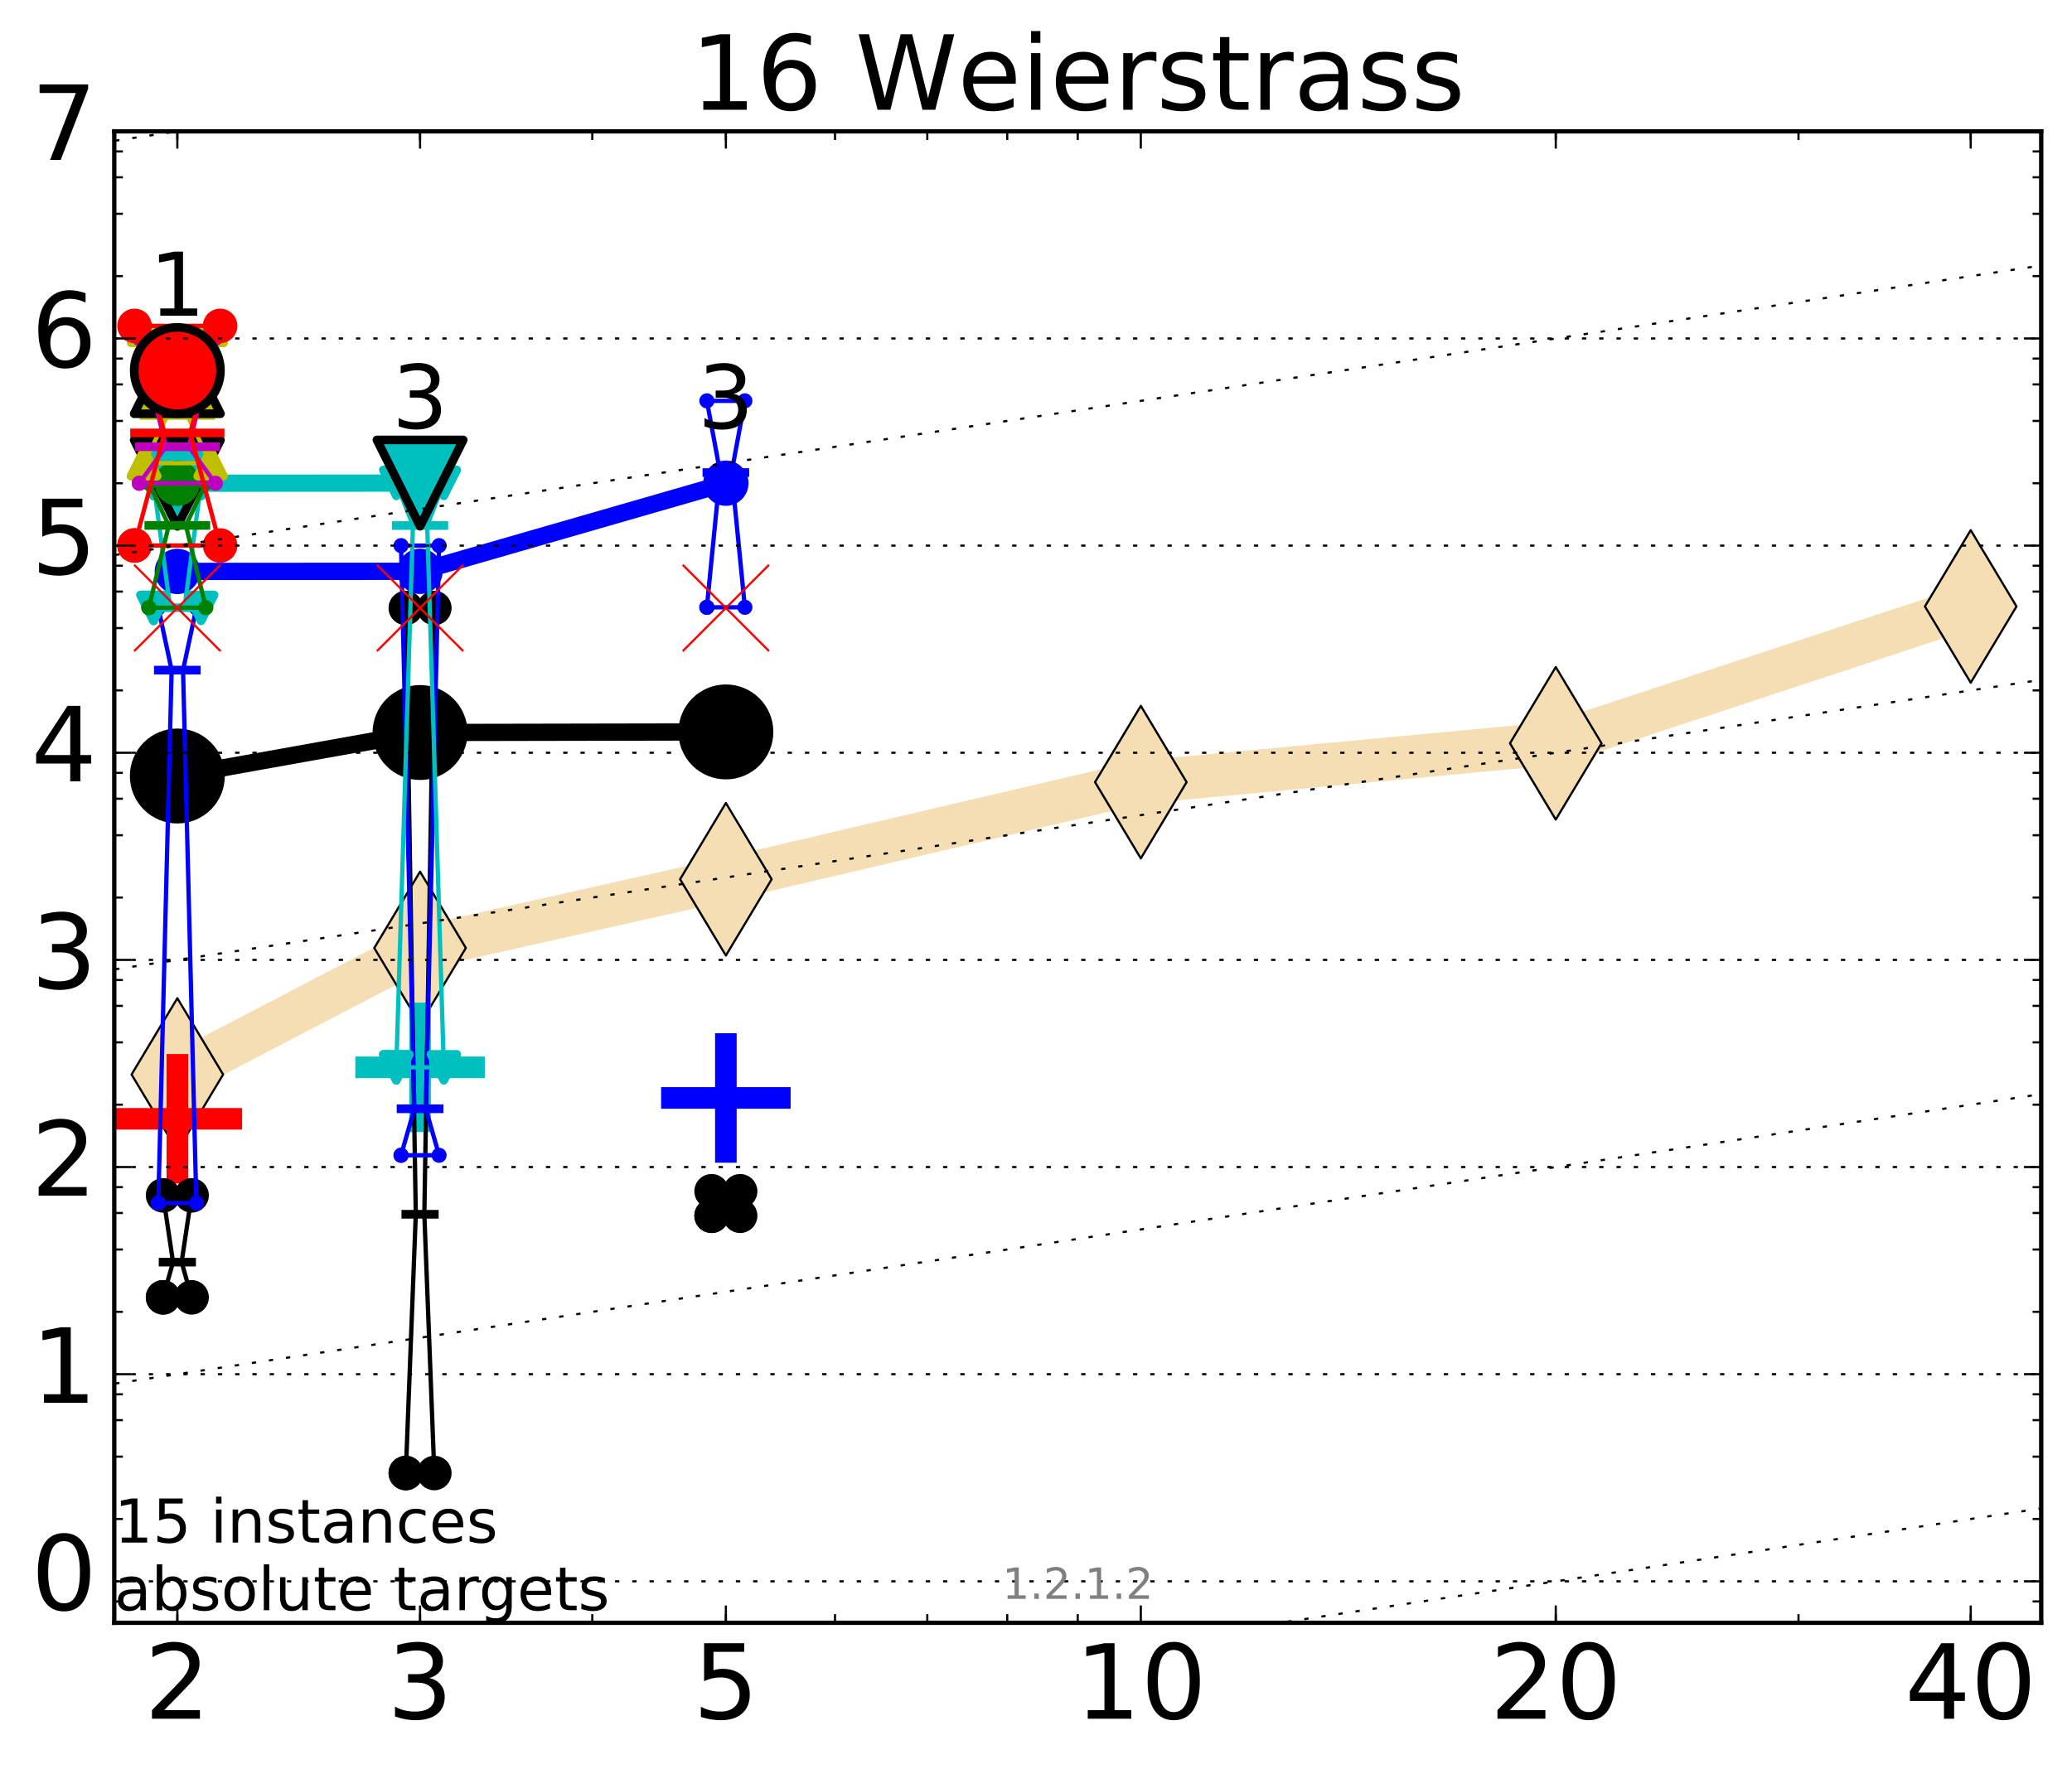 <?xml version="1.0" encoding="utf-8" standalone="no"?>
<!DOCTYPE svg PUBLIC "-//W3C//DTD SVG 1.1//EN"
  "http://www.w3.org/Graphics/SVG/1.1/DTD/svg11.dtd">
<!-- Created with matplotlib (http://matplotlib.org/) -->
<svg height="410pt" version="1.1" viewBox="0 0 480 410" width="480pt" xmlns="http://www.w3.org/2000/svg" xmlns:xlink="http://www.w3.org/1999/xlink">
 <defs>
  <style type="text/css">
*{stroke-linecap:butt;stroke-linejoin:round;stroke-miterlimit:100000;}
  </style>
 </defs>
 <g id="figure_1">
  <g id="patch_1">
   <path d="M 0 410.464 
L 480.07 410.464 
L 480.07 0 
L 0 0 
z
" style="fill:#ffffff;"/>
  </g>
  <g id="axes_1">
   <g id="patch_2">
    <path d="M 26.47 376.036 
L 472.87 376.036 
L 472.87 30.436 
L 26.47 30.436 
z
" style="fill:#ffffff;"/>
   </g>
   <g id="line2d_1">
    <path clip-path="url(#p1384dddd1b)" d="M 41.082 248.985 
L 97.312 219.665 
L 168.155 203.748 
L 264.282 181.239 
L 360.409 172.243 
L 456.536 140.523 
" style="fill:none;stroke:#f5deb3;stroke-linecap:square;stroke-width:10.0;"/>
    <defs>
     <path d="M -0 17.678 
L 10.607 0 
L 0 -17.678 
L -10.607 -0 
z
" id="m1ffb064994" style="stroke:#000000;stroke-linejoin:miter;stroke-width:0.5;"/>
    </defs>
    <g clip-path="url(#p1384dddd1b)">
     <use style="fill:#f5deb3;stroke:#000000;stroke-linejoin:miter;stroke-width:0.5;" x="41.082" xlink:href="#m1ffb064994" y="248.985"/>
     <use style="fill:#f5deb3;stroke:#000000;stroke-linejoin:miter;stroke-width:0.5;" x="97.312" xlink:href="#m1ffb064994" y="219.665"/>
     <use style="fill:#f5deb3;stroke:#000000;stroke-linejoin:miter;stroke-width:0.5;" x="168.155" xlink:href="#m1ffb064994" y="203.748"/>
     <use style="fill:#f5deb3;stroke:#000000;stroke-linejoin:miter;stroke-width:0.5;" x="264.282" xlink:href="#m1ffb064994" y="181.239"/>
     <use style="fill:#f5deb3;stroke:#000000;stroke-linejoin:miter;stroke-width:0.5;" x="360.409" xlink:href="#m1ffb064994" y="172.243"/>
     <use style="fill:#f5deb3;stroke:#000000;stroke-linejoin:miter;stroke-width:0.5;" x="456.536" xlink:href="#m1ffb064994" y="140.523"/>
    </g>
   </g>
   <g id="line2d_2">
    <defs>
     <path d="M -15 0 
L 15 0 
M 0 15 
L 0 -15 
" id="m8cd12f36b8" style="stroke:#ff0000;stroke-width:5.0;"/>
    </defs>
    <g clip-path="url(#p1384dddd1b)">
     <use style="fill:#ff0000;stroke:#ff0000;stroke-width:5.0;" x="41.082" xlink:href="#m8cd12f36b8" y="259.252"/>
    </g>
   </g>
   <g id="line2d_3">
    <defs>
     <path d="M -15 0 
L 15 0 
M 0 15 
L 0 -15 
" id="m369b069cfe" style="stroke:#00bfbf;stroke-width:5.0;"/>
    </defs>
    <g clip-path="url(#p1384dddd1b)">
     <use style="fill:#00bfbf;stroke:#00bfbf;stroke-width:5.0;" x="97.312" xlink:href="#m369b069cfe" y="247.327"/>
    </g>
   </g>
   <g id="line2d_4">
    <defs>
     <path d="M -15 0 
L 15 0 
M 0 15 
L 0 -15 
" id="mb268c961d7" style="stroke:#0000ff;stroke-width:5.0;"/>
    </defs>
    <g clip-path="url(#p1384dddd1b)">
     <use style="fill:#0000ff;stroke:#0000ff;stroke-width:5.0;" x="168.155" xlink:href="#mb268c961d7" y="254.421"/>
    </g>
   </g>
   <g id="line2d_5">
    <path clip-path="url(#p1384dddd1b)" d="M 37.777 300.625 
L 40.09 292.47 
L 37.777 276.997 
L 44.386 276.997 
L 42.073 292.47 
L 44.386 300.625 
L 37.777 300.625 
" style="fill:none;stroke:#000000;stroke-linecap:square;"/>
   </g>
   <g id="line2d_6">
    <path clip-path="url(#p1384dddd1b)" d="M 37.777 300.625 
L 44.386 300.625 
L 44.386 276.997 
L 37.777 276.997 
L 37.777 300.625 
" style="fill:none;"/>
    <defs>
     <path d="M 0 3 
C 0.796 3 1.559 2.684 2.121 2.121 
C 2.684 1.559 3 0.796 3 0 
C 3 -0.796 2.684 -1.559 2.121 -2.121 
C 1.559 -2.684 0.796 -3 0 -3 
C -0.796 -3 -1.559 -2.684 -2.121 -2.121 
C -2.684 -1.559 -3 -0.796 -3 0 
C -3 0.796 -2.684 1.559 -2.121 2.121 
C -1.559 2.684 -0.796 3 0 3 
z
" id="m3992079c86" style="stroke:#000000;stroke-width:2.0;"/>
    </defs>
    <g clip-path="url(#p1384dddd1b)">
     <use style="stroke:#000000;stroke-width:2.0;" x="37.777" xlink:href="#m3992079c86" y="300.625"/>
     <use style="stroke:#000000;stroke-width:2.0;" x="44.386" xlink:href="#m3992079c86" y="300.625"/>
     <use style="stroke:#000000;stroke-width:2.0;" x="44.386" xlink:href="#m3992079c86" y="276.997"/>
     <use style="stroke:#000000;stroke-width:2.0;" x="37.777" xlink:href="#m3992079c86" y="276.997"/>
     <use style="stroke:#000000;stroke-width:2.0;" x="37.777" xlink:href="#m3992079c86" y="300.625"/>
    </g>
   </g>
   <g id="line2d_7">
    <path clip-path="url(#p1384dddd1b)" d="M 37.777 292.47 
L 44.386 292.47 
" style="fill:none;stroke:#000000;stroke-linecap:square;stroke-width:2.0;"/>
   </g>
   <g id="line2d_8">
    <path clip-path="url(#p1384dddd1b)" d="M 94.008 341.338 
L 96.321 281.377 
L 94.008 140.885 
L 100.617 140.885 
L 98.304 281.377 
L 100.617 341.338 
L 94.008 341.338 
" style="fill:none;stroke:#000000;stroke-linecap:square;"/>
   </g>
   <g id="line2d_9">
    <path clip-path="url(#p1384dddd1b)" d="M 94.008 341.338 
L 100.617 341.338 
L 100.617 140.885 
L 94.008 140.885 
L 94.008 341.338 
" style="fill:none;"/>
    <g clip-path="url(#p1384dddd1b)">
     <use style="stroke:#000000;stroke-width:2.0;" x="94.008" xlink:href="#m3992079c86" y="341.338"/>
     <use style="stroke:#000000;stroke-width:2.0;" x="100.617" xlink:href="#m3992079c86" y="341.338"/>
     <use style="stroke:#000000;stroke-width:2.0;" x="100.617" xlink:href="#m3992079c86" y="140.885"/>
     <use style="stroke:#000000;stroke-width:2.0;" x="94.008" xlink:href="#m3992079c86" y="140.885"/>
     <use style="stroke:#000000;stroke-width:2.0;" x="94.008" xlink:href="#m3992079c86" y="341.338"/>
    </g>
   </g>
   <g id="line2d_10">
    <path clip-path="url(#p1384dddd1b)" d="M 94.008 281.377 
L 100.617 281.377 
" style="fill:none;stroke:#000000;stroke-linecap:square;stroke-width:2.0;"/>
   </g>
   <g id="line2d_11">
    <path clip-path="url(#p1384dddd1b)" d="M 164.85 281.72 
L 167.163 278.537 
L 164.85 276.048 
L 171.459 276.048 
L 169.146 278.537 
L 171.459 281.72 
L 164.85 281.72 
" style="fill:none;stroke:#000000;stroke-linecap:square;"/>
   </g>
   <g id="line2d_12">
    <path clip-path="url(#p1384dddd1b)" d="M 164.85 281.72 
L 171.459 281.72 
L 171.459 276.048 
L 164.85 276.048 
L 164.85 281.72 
" style="fill:none;"/>
    <g clip-path="url(#p1384dddd1b)">
     <use style="stroke:#000000;stroke-width:2.0;" x="164.85" xlink:href="#m3992079c86" y="281.72"/>
     <use style="stroke:#000000;stroke-width:2.0;" x="171.459" xlink:href="#m3992079c86" y="281.72"/>
     <use style="stroke:#000000;stroke-width:2.0;" x="171.459" xlink:href="#m3992079c86" y="276.048"/>
     <use style="stroke:#000000;stroke-width:2.0;" x="164.85" xlink:href="#m3992079c86" y="276.048"/>
     <use style="stroke:#000000;stroke-width:2.0;" x="164.85" xlink:href="#m3992079c86" y="281.72"/>
    </g>
   </g>
   <g id="line2d_13">
    <path clip-path="url(#p1384dddd1b)" d="M 164.85 278.537 
L 171.459 278.537 
" style="fill:none;stroke:#000000;stroke-linecap:square;stroke-width:2.0;"/>
   </g>
   <g id="line2d_14">
    <path clip-path="url(#p1384dddd1b)" d="M 41.082 179.819 
L 97.312 169.741 
" style="fill:none;stroke:#000000;stroke-linecap:square;stroke-width:4.0;"/>
   </g>
   <g id="line2d_15">
    <path clip-path="url(#p1384dddd1b)" d="M 97.312 169.741 
L 168.155 169.605 
" style="fill:none;stroke:#000000;stroke-linecap:square;stroke-width:4.0;"/>
   </g>
   <g id="line2d_16">
    <path clip-path="url(#p1384dddd1b)" d="M 41.082 179.819 
L 97.312 169.741 
L 168.155 169.605 
" style="fill:none;"/>
    <defs>
     <path d="M 0 10 
C 2.652 10 5.196 8.946 7.071 7.071 
C 8.946 5.196 10 2.652 10 0 
C 10 -2.652 8.946 -5.196 7.071 -7.071 
C 5.196 -8.946 2.652 -10 0 -10 
C -2.652 -10 -5.196 -8.946 -7.071 -7.071 
C -8.946 -5.196 -10 -2.652 -10 0 
C -10 2.652 -8.946 5.196 -7.071 7.071 
C -5.196 8.946 -2.652 10 0 10 
z
" id="m3920d9ff8d" style="stroke:#000000;stroke-width:2.0;"/>
    </defs>
    <g clip-path="url(#p1384dddd1b)">
     <use style="stroke:#000000;stroke-width:2.0;" x="41.082" xlink:href="#m3920d9ff8d" y="179.819"/>
     <use style="stroke:#000000;stroke-width:2.0;" x="97.312" xlink:href="#m3920d9ff8d" y="169.741"/>
     <use style="stroke:#000000;stroke-width:2.0;" x="168.155" xlink:href="#m3920d9ff8d" y="169.605"/>
    </g>
   </g>
   <g id="line2d_17">
    <path clip-path="url(#p1384dddd1b)" d="M 36.676 278.785 
L 39.76 155.282 
L 36.676 140.849 
L 45.488 140.849 
L 42.403 155.282 
L 45.488 278.785 
L 36.676 278.785 
" style="fill:none;stroke:#0000ff;stroke-linecap:square;"/>
   </g>
   <g id="line2d_18">
    <path clip-path="url(#p1384dddd1b)" d="M 36.676 278.785 
L 45.488 278.785 
L 45.488 140.849 
L 36.676 140.849 
L 36.676 278.785 
" style="fill:none;"/>
    <defs>
     <path d="M 0 1.5 
C 0.398 1.5 0.779 1.342 1.061 1.061 
C 1.342 0.779 1.5 0.398 1.5 0 
C 1.5 -0.398 1.342 -0.779 1.061 -1.061 
C 0.779 -1.342 0.398 -1.5 0 -1.5 
C -0.398 -1.5 -0.779 -1.342 -1.061 -1.061 
C -1.342 -0.779 -1.5 -0.398 -1.5 0 
C -1.5 0.398 -1.342 0.779 -1.061 1.061 
C -0.779 1.342 -0.398 1.5 0 1.5 
z
" id="m3aa4646a19" style="stroke:#0000ff;stroke-width:0.5;"/>
    </defs>
    <g clip-path="url(#p1384dddd1b)">
     <use style="fill:#0000ff;stroke:#0000ff;stroke-width:0.5;" x="36.676" xlink:href="#m3aa4646a19" y="278.785"/>
     <use style="fill:#0000ff;stroke:#0000ff;stroke-width:0.5;" x="45.488" xlink:href="#m3aa4646a19" y="278.785"/>
     <use style="fill:#0000ff;stroke:#0000ff;stroke-width:0.5;" x="45.488" xlink:href="#m3aa4646a19" y="140.849"/>
     <use style="fill:#0000ff;stroke:#0000ff;stroke-width:0.5;" x="36.676" xlink:href="#m3aa4646a19" y="140.849"/>
     <use style="fill:#0000ff;stroke:#0000ff;stroke-width:0.5;" x="36.676" xlink:href="#m3aa4646a19" y="278.785"/>
    </g>
   </g>
   <g id="line2d_19">
    <path clip-path="url(#p1384dddd1b)" d="M 36.676 155.282 
L 45.488 155.282 
" style="fill:none;stroke:#0000ff;stroke-linecap:square;stroke-width:2.0;"/>
   </g>
   <g id="line2d_20">
    <path clip-path="url(#p1384dddd1b)" d="M 92.906 267.705 
L 95.991 256.928 
L 92.906 126.43 
L 101.718 126.43 
L 98.634 256.928 
L 101.718 267.705 
L 92.906 267.705 
" style="fill:none;stroke:#0000ff;stroke-linecap:square;"/>
   </g>
   <g id="line2d_21">
    <path clip-path="url(#p1384dddd1b)" d="M 92.906 267.705 
L 101.718 267.705 
L 101.718 126.43 
L 92.906 126.43 
L 92.906 267.705 
" style="fill:none;"/>
    <g clip-path="url(#p1384dddd1b)">
     <use style="fill:#0000ff;stroke:#0000ff;stroke-width:0.5;" x="92.906" xlink:href="#m3aa4646a19" y="267.705"/>
     <use style="fill:#0000ff;stroke:#0000ff;stroke-width:0.5;" x="101.718" xlink:href="#m3aa4646a19" y="267.705"/>
     <use style="fill:#0000ff;stroke:#0000ff;stroke-width:0.5;" x="101.718" xlink:href="#m3aa4646a19" y="126.43"/>
     <use style="fill:#0000ff;stroke:#0000ff;stroke-width:0.5;" x="92.906" xlink:href="#m3aa4646a19" y="126.43"/>
     <use style="fill:#0000ff;stroke:#0000ff;stroke-width:0.5;" x="92.906" xlink:href="#m3aa4646a19" y="267.705"/>
    </g>
   </g>
   <g id="line2d_22">
    <path clip-path="url(#p1384dddd1b)" d="M 92.906 256.928 
L 101.718 256.928 
" style="fill:none;stroke:#0000ff;stroke-linecap:square;stroke-width:2.0;"/>
   </g>
   <g id="line2d_23">
    <path clip-path="url(#p1384dddd1b)" d="M 163.749 140.724 
L 166.833 109.503 
L 163.749 92.885 
L 172.561 92.885 
L 169.476 109.503 
L 172.561 140.724 
L 163.749 140.724 
" style="fill:none;stroke:#0000ff;stroke-linecap:square;"/>
   </g>
   <g id="line2d_24">
    <path clip-path="url(#p1384dddd1b)" d="M 163.749 140.724 
L 172.561 140.724 
L 172.561 92.885 
L 163.749 92.885 
L 163.749 140.724 
" style="fill:none;"/>
    <g clip-path="url(#p1384dddd1b)">
     <use style="fill:#0000ff;stroke:#0000ff;stroke-width:0.5;" x="163.749" xlink:href="#m3aa4646a19" y="140.724"/>
     <use style="fill:#0000ff;stroke:#0000ff;stroke-width:0.5;" x="172.561" xlink:href="#m3aa4646a19" y="140.724"/>
     <use style="fill:#0000ff;stroke:#0000ff;stroke-width:0.5;" x="172.561" xlink:href="#m3aa4646a19" y="92.885"/>
     <use style="fill:#0000ff;stroke:#0000ff;stroke-width:0.5;" x="163.749" xlink:href="#m3aa4646a19" y="92.885"/>
     <use style="fill:#0000ff;stroke:#0000ff;stroke-width:0.5;" x="163.749" xlink:href="#m3aa4646a19" y="140.724"/>
    </g>
   </g>
   <g id="line2d_25">
    <path clip-path="url(#p1384dddd1b)" d="M 163.749 109.503 
L 172.561 109.503 
" style="fill:none;stroke:#0000ff;stroke-linecap:square;stroke-width:2.0;"/>
   </g>
   <g id="line2d_26">
    <path clip-path="url(#p1384dddd1b)" d="M 41.082 132.415 
L 97.312 132.387 
" style="fill:none;stroke:#0000ff;stroke-linecap:square;stroke-width:4.0;"/>
   </g>
   <g id="line2d_27">
    <path clip-path="url(#p1384dddd1b)" d="M 97.312 132.387 
L 168.155 111.965 
" style="fill:none;stroke:#0000ff;stroke-linecap:square;stroke-width:4.0;"/>
   </g>
   <g id="line2d_28">
    <path clip-path="url(#p1384dddd1b)" d="M 41.082 132.415 
L 97.312 132.387 
L 168.155 111.965 
" style="fill:none;"/>
    <defs>
     <path d="M 0 5 
C 1.326 5 2.598 4.473 3.536 3.536 
C 4.473 2.598 5 1.326 5 0 
C 5 -1.326 4.473 -2.598 3.536 -3.536 
C 2.598 -4.473 1.326 -5 0 -5 
C -1.326 -5 -2.598 -4.473 -3.536 -3.536 
C -4.473 -2.598 -5 -1.326 -5 0 
C -5 1.326 -4.473 2.598 -3.536 3.536 
C -2.598 4.473 -1.326 5 0 5 
z
" id="m191117f74a" style="stroke:#0000ff;stroke-width:0.5;"/>
    </defs>
    <g clip-path="url(#p1384dddd1b)">
     <use style="fill:#0000ff;stroke:#0000ff;stroke-width:0.5;" x="41.082" xlink:href="#m191117f74a" y="132.415"/>
     <use style="fill:#0000ff;stroke:#0000ff;stroke-width:0.5;" x="97.312" xlink:href="#m191117f74a" y="132.387"/>
     <use style="fill:#0000ff;stroke:#0000ff;stroke-width:0.5;" x="168.155" xlink:href="#m191117f74a" y="111.965"/>
    </g>
   </g>
   <g id="line2d_29">
    <path clip-path="url(#p1384dddd1b)" d="M 35.574 140.869 
L 39.429 140.821 
L 35.574 111.982 
L 46.589 111.982 
L 42.734 140.821 
L 46.589 140.869 
L 35.574 140.869 
" style="fill:none;stroke:#00bfbf;stroke-linecap:square;"/>
   </g>
   <g id="line2d_30">
    <path clip-path="url(#p1384dddd1b)" d="M 35.574 140.869 
L 46.589 140.869 
L 46.589 111.982 
L 35.574 111.982 
L 35.574 140.869 
" style="fill:none;"/>
    <defs>
     <path d="M -0 3 
L 3 -3 
L -3 -3 
z
" id="m92b7a003df" style="stroke:#00bfbf;stroke-linejoin:miter;stroke-width:2.0;"/>
    </defs>
    <g clip-path="url(#p1384dddd1b)">
     <use style="fill:#00bfbf;stroke:#00bfbf;stroke-linejoin:miter;stroke-width:2.0;" x="35.574" xlink:href="#m92b7a003df" y="140.869"/>
     <use style="fill:#00bfbf;stroke:#00bfbf;stroke-linejoin:miter;stroke-width:2.0;" x="46.589" xlink:href="#m92b7a003df" y="140.869"/>
     <use style="fill:#00bfbf;stroke:#00bfbf;stroke-linejoin:miter;stroke-width:2.0;" x="46.589" xlink:href="#m92b7a003df" y="111.982"/>
     <use style="fill:#00bfbf;stroke:#00bfbf;stroke-linejoin:miter;stroke-width:2.0;" x="35.574" xlink:href="#m92b7a003df" y="111.982"/>
     <use style="fill:#00bfbf;stroke:#00bfbf;stroke-linejoin:miter;stroke-width:2.0;" x="35.574" xlink:href="#m92b7a003df" y="140.869"/>
    </g>
   </g>
   <g id="line2d_31">
    <path clip-path="url(#p1384dddd1b)" d="M 35.574 140.821 
L 46.589 140.821 
" style="fill:none;stroke:#00bfbf;stroke-linecap:square;stroke-width:2.0;"/>
   </g>
   <g id="line2d_32">
    <path clip-path="url(#p1384dddd1b)" d="M 91.805 247.327 
L 95.66 121.775 
L 91.805 111.897 
L 102.82 111.897 
L 98.965 121.775 
L 102.82 247.327 
L 91.805 247.327 
" style="fill:none;stroke:#00bfbf;stroke-linecap:square;"/>
   </g>
   <g id="line2d_33">
    <path clip-path="url(#p1384dddd1b)" d="M 91.805 247.327 
L 102.82 247.327 
L 102.82 111.897 
L 91.805 111.897 
L 91.805 247.327 
" style="fill:none;"/>
    <g clip-path="url(#p1384dddd1b)">
     <use style="fill:#00bfbf;stroke:#00bfbf;stroke-linejoin:miter;stroke-width:2.0;" x="91.805" xlink:href="#m92b7a003df" y="247.327"/>
     <use style="fill:#00bfbf;stroke:#00bfbf;stroke-linejoin:miter;stroke-width:2.0;" x="102.82" xlink:href="#m92b7a003df" y="247.327"/>
     <use style="fill:#00bfbf;stroke:#00bfbf;stroke-linejoin:miter;stroke-width:2.0;" x="102.82" xlink:href="#m92b7a003df" y="111.897"/>
     <use style="fill:#00bfbf;stroke:#00bfbf;stroke-linejoin:miter;stroke-width:2.0;" x="91.805" xlink:href="#m92b7a003df" y="111.897"/>
     <use style="fill:#00bfbf;stroke:#00bfbf;stroke-linejoin:miter;stroke-width:2.0;" x="91.805" xlink:href="#m92b7a003df" y="247.327"/>
    </g>
   </g>
   <g id="line2d_34">
    <path clip-path="url(#p1384dddd1b)" d="M 91.805 121.775 
L 102.82 121.775 
" style="fill:none;stroke:#00bfbf;stroke-linecap:square;stroke-width:2.0;"/>
   </g>
   <g id="line2d_35">
    <path clip-path="url(#p1384dddd1b)" d="M 41.082 111.977 
L 97.312 111.944 
" style="fill:none;stroke:#00bfbf;stroke-linecap:square;stroke-width:4.0;"/>
   </g>
   <g id="line2d_36">
    <path clip-path="url(#p1384dddd1b)" d="M 41.082 111.977 
L 97.312 111.944 
" style="fill:none;"/>
    <defs>
     <path d="M -0 10 
L 10 -10 
L -10 -10 
z
" id="m6835e66fb6" style="stroke:#000000;stroke-linejoin:miter;stroke-width:2.0;"/>
    </defs>
    <g clip-path="url(#p1384dddd1b)">
     <use style="fill:#00bfbf;stroke:#000000;stroke-linejoin:miter;stroke-width:2.0;" x="41.082" xlink:href="#m6835e66fb6" y="111.977"/>
     <use style="fill:#00bfbf;stroke:#000000;stroke-linejoin:miter;stroke-width:2.0;" x="97.312" xlink:href="#m6835e66fb6" y="111.944"/>
    </g>
   </g>
   <g id="line2d_37">
    <path clip-path="url(#p1384dddd1b)" d="M 34.473 140.814 
L 39.099 121.756 
L 34.473 111.96 
L 47.691 111.96 
L 43.064 121.756 
L 47.691 140.814 
L 34.473 140.814 
" style="fill:none;stroke:#008000;stroke-linecap:square;"/>
   </g>
   <g id="line2d_38">
    <path clip-path="url(#p1384dddd1b)" d="M 34.473 140.814 
L 47.691 140.814 
L 47.691 111.96 
L 34.473 111.96 
L 34.473 140.814 
" style="fill:none;"/>
    <defs>
     <path d="M 0 1.5 
C 0.398 1.5 0.779 1.342 1.061 1.061 
C 1.342 0.779 1.5 0.398 1.5 0 
C 1.5 -0.398 1.342 -0.779 1.061 -1.061 
C 0.779 -1.342 0.398 -1.5 0 -1.5 
C -0.398 -1.5 -0.779 -1.342 -1.061 -1.061 
C -1.342 -0.779 -1.5 -0.398 -1.5 0 
C -1.5 0.398 -1.342 0.779 -1.061 1.061 
C -0.779 1.342 -0.398 1.5 0 1.5 
z
" id="m3b93426faf" style="stroke:#008000;stroke-width:0.5;"/>
    </defs>
    <g clip-path="url(#p1384dddd1b)">
     <use style="fill:#008000;stroke:#008000;stroke-width:0.5;" x="34.473" xlink:href="#m3b93426faf" y="140.814"/>
     <use style="fill:#008000;stroke:#008000;stroke-width:0.5;" x="47.691" xlink:href="#m3b93426faf" y="140.814"/>
     <use style="fill:#008000;stroke:#008000;stroke-width:0.5;" x="47.691" xlink:href="#m3b93426faf" y="111.96"/>
     <use style="fill:#008000;stroke:#008000;stroke-width:0.5;" x="34.473" xlink:href="#m3b93426faf" y="111.96"/>
     <use style="fill:#008000;stroke:#008000;stroke-width:0.5;" x="34.473" xlink:href="#m3b93426faf" y="140.814"/>
    </g>
   </g>
   <g id="line2d_39">
    <path clip-path="url(#p1384dddd1b)" d="M 34.473 121.756 
L 47.691 121.756 
" style="fill:none;stroke:#008000;stroke-linecap:square;stroke-width:2.0;"/>
   </g>
   <g id="line2d_40">
    <path clip-path="url(#p1384dddd1b)" d="M 41.082 111.97 
" style="fill:none;"/>
    <defs>
     <path d="M 0 5 
C 1.326 5 2.598 4.473 3.536 3.536 
C 4.473 2.598 5 1.326 5 0 
C 5 -1.326 4.473 -2.598 3.536 -3.536 
C 2.598 -4.473 1.326 -5 0 -5 
C -1.326 -5 -2.598 -4.473 -3.536 -3.536 
C -4.473 -2.598 -5 -1.326 -5 0 
C -5 1.326 -4.473 2.598 -3.536 3.536 
C -2.598 4.473 -1.326 5 0 5 
z
" id="m7dc17c5422" style="stroke:#008000;stroke-width:0.5;"/>
    </defs>
    <g clip-path="url(#p1384dddd1b)">
     <use style="fill:#008000;stroke:#008000;stroke-width:0.5;" x="41.082" xlink:href="#m7dc17c5422" y="111.97"/>
    </g>
   </g>
   <g id="line2d_41">
    <path clip-path="url(#p1384dddd1b)" d="M 33.371 107.33 
L 38.768 96.271 
L 33.371 76.448 
L 48.792 76.448 
L 43.395 96.271 
L 48.792 107.33 
L 33.371 107.33 
" style="fill:none;stroke:#bfbf00;stroke-linecap:square;"/>
   </g>
   <g id="line2d_42">
    <path clip-path="url(#p1384dddd1b)" d="M 33.371 107.33 
L 48.792 107.33 
L 48.792 76.448 
L 33.371 76.448 
L 33.371 107.33 
" style="fill:none;"/>
    <defs>
     <path d="M 0 -3 
L -3 3 
L 3 3 
z
" id="m06fb1f2fe3" style="stroke:#bfbf00;stroke-linejoin:miter;stroke-width:2.0;"/>
    </defs>
    <g clip-path="url(#p1384dddd1b)">
     <use style="fill:#bfbf00;stroke:#bfbf00;stroke-linejoin:miter;stroke-width:2.0;" x="33.371" xlink:href="#m06fb1f2fe3" y="107.33"/>
     <use style="fill:#bfbf00;stroke:#bfbf00;stroke-linejoin:miter;stroke-width:2.0;" x="48.792" xlink:href="#m06fb1f2fe3" y="107.33"/>
     <use style="fill:#bfbf00;stroke:#bfbf00;stroke-linejoin:miter;stroke-width:2.0;" x="48.792" xlink:href="#m06fb1f2fe3" y="76.448"/>
     <use style="fill:#bfbf00;stroke:#bfbf00;stroke-linejoin:miter;stroke-width:2.0;" x="33.371" xlink:href="#m06fb1f2fe3" y="76.448"/>
     <use style="fill:#bfbf00;stroke:#bfbf00;stroke-linejoin:miter;stroke-width:2.0;" x="33.371" xlink:href="#m06fb1f2fe3" y="107.33"/>
    </g>
   </g>
   <g id="line2d_43">
    <path clip-path="url(#p1384dddd1b)" d="M 33.371 96.271 
L 48.792 96.271 
" style="fill:none;stroke:#bfbf00;stroke-linecap:square;stroke-width:2.0;"/>
   </g>
   <g id="line2d_44">
    <path clip-path="url(#p1384dddd1b)" d="M 41.082 85.87 
" style="fill:none;"/>
    <defs>
     <path d="M 0 -10 
L -10 10 
L 10 10 
z
" id="meddf8b8e73" style="stroke:#000000;stroke-linejoin:miter;stroke-width:2.0;"/>
    </defs>
    <g clip-path="url(#p1384dddd1b)">
     <use style="fill:#bfbf00;stroke:#000000;stroke-linejoin:miter;stroke-width:2.0;" x="41.082" xlink:href="#meddf8b8e73" y="85.87"/>
    </g>
   </g>
   <g id="line2d_45">
    <path clip-path="url(#p1384dddd1b)" d="M 32.27 111.977 
L 38.438 103.528 
L 32.27 78.434 
L 49.893 78.434 
L 43.725 103.528 
L 49.893 111.977 
L 32.27 111.977 
" style="fill:none;stroke:#bf00bf;stroke-linecap:square;"/>
   </g>
   <g id="line2d_46">
    <path clip-path="url(#p1384dddd1b)" d="M 32.27 111.977 
L 49.893 111.977 
L 49.893 78.434 
L 32.27 78.434 
L 32.27 111.977 
" style="fill:none;"/>
    <defs>
     <path d="M 0 1.5 
C 0.398 1.5 0.779 1.342 1.061 1.061 
C 1.342 0.779 1.5 0.398 1.5 0 
C 1.5 -0.398 1.342 -0.779 1.061 -1.061 
C 0.779 -1.342 0.398 -1.5 0 -1.5 
C -0.398 -1.5 -0.779 -1.342 -1.061 -1.061 
C -1.342 -0.779 -1.5 -0.398 -1.5 0 
C -1.5 0.398 -1.342 0.779 -1.061 1.061 
C -0.779 1.342 -0.398 1.5 0 1.5 
z
" id="m22eef5330e" style="stroke:#bf00bf;stroke-width:0.5;"/>
    </defs>
    <g clip-path="url(#p1384dddd1b)">
     <use style="fill:#bf00bf;stroke:#bf00bf;stroke-width:0.5;" x="32.27" xlink:href="#m22eef5330e" y="111.977"/>
     <use style="fill:#bf00bf;stroke:#bf00bf;stroke-width:0.5;" x="49.893" xlink:href="#m22eef5330e" y="111.977"/>
     <use style="fill:#bf00bf;stroke:#bf00bf;stroke-width:0.5;" x="49.893" xlink:href="#m22eef5330e" y="78.434"/>
     <use style="fill:#bf00bf;stroke:#bf00bf;stroke-width:0.5;" x="32.27" xlink:href="#m22eef5330e" y="78.434"/>
     <use style="fill:#bf00bf;stroke:#bf00bf;stroke-width:0.5;" x="32.27" xlink:href="#m22eef5330e" y="111.977"/>
    </g>
   </g>
   <g id="line2d_47">
    <path clip-path="url(#p1384dddd1b)" d="M 32.27 103.528 
L 49.893 103.528 
" style="fill:none;stroke:#bf00bf;stroke-linecap:square;stroke-width:2.0;"/>
   </g>
   <g id="line2d_48">
    <path clip-path="url(#p1384dddd1b)" d="M 41.082 85.868 
" style="fill:none;"/>
    <defs>
     <path d="M 0 5 
C 1.326 5 2.598 4.473 3.536 3.536 
C 4.473 2.598 5 1.326 5 0 
C 5 -1.326 4.473 -2.598 3.536 -3.536 
C 2.598 -4.473 1.326 -5 0 -5 
C -1.326 -5 -2.598 -4.473 -3.536 -3.536 
C -4.473 -2.598 -5 -1.326 -5 0 
C -5 1.326 -4.473 2.598 -3.536 3.536 
C -2.598 4.473 -1.326 5 0 5 
z
" id="mfbd2e78234" style="stroke:#bf00bf;stroke-width:0.5;"/>
    </defs>
    <g clip-path="url(#p1384dddd1b)">
     <use style="fill:#bf00bf;stroke:#bf00bf;stroke-width:0.5;" x="41.082" xlink:href="#mfbd2e78234" y="85.868"/>
    </g>
   </g>
   <g id="line2d_49">
    <path clip-path="url(#p1384dddd1b)" d="M 31.168 126.4 
L 38.108 100.311 
L 31.168 75.519 
L 50.995 75.519 
L 44.056 100.311 
L 50.995 126.4 
L 31.168 126.4 
" style="fill:none;stroke:#ff0000;stroke-linecap:square;"/>
   </g>
   <g id="line2d_50">
    <path clip-path="url(#p1384dddd1b)" d="M 31.168 126.4 
L 50.995 126.4 
L 50.995 75.519 
L 31.168 75.519 
L 31.168 126.4 
" style="fill:none;"/>
    <defs>
     <path d="M 0 3 
C 0.796 3 1.559 2.684 2.121 2.121 
C 2.684 1.559 3 0.796 3 0 
C 3 -0.796 2.684 -1.559 2.121 -2.121 
C 1.559 -2.684 0.796 -3 0 -3 
C -0.796 -3 -1.559 -2.684 -2.121 -2.121 
C -2.684 -1.559 -3 -0.796 -3 0 
C -3 0.796 -2.684 1.559 -2.121 2.121 
C -1.559 2.684 -0.796 3 0 3 
z
" id="mf01922120d" style="stroke:#ff0000;stroke-width:2.0;"/>
    </defs>
    <g clip-path="url(#p1384dddd1b)">
     <use style="fill:#ff0000;stroke:#ff0000;stroke-width:2.0;" x="31.168" xlink:href="#mf01922120d" y="126.4"/>
     <use style="fill:#ff0000;stroke:#ff0000;stroke-width:2.0;" x="50.995" xlink:href="#mf01922120d" y="126.4"/>
     <use style="fill:#ff0000;stroke:#ff0000;stroke-width:2.0;" x="50.995" xlink:href="#mf01922120d" y="75.519"/>
     <use style="fill:#ff0000;stroke:#ff0000;stroke-width:2.0;" x="31.168" xlink:href="#mf01922120d" y="75.519"/>
     <use style="fill:#ff0000;stroke:#ff0000;stroke-width:2.0;" x="31.168" xlink:href="#mf01922120d" y="126.4"/>
    </g>
   </g>
   <g id="line2d_51">
    <path clip-path="url(#p1384dddd1b)" d="M 31.168 100.311 
L 50.995 100.311 
" style="fill:none;stroke:#ff0000;stroke-linecap:square;stroke-width:2.0;"/>
   </g>
   <g id="line2d_52">
    <path clip-path="url(#p1384dddd1b)" d="M 41.082 85.866 
" style="fill:none;"/>
    <defs>
     <path d="M 0 10 
C 2.652 10 5.196 8.946 7.071 7.071 
C 8.946 5.196 10 2.652 10 0 
C 10 -2.652 8.946 -5.196 7.071 -7.071 
C 5.196 -8.946 2.652 -10 0 -10 
C -2.652 -10 -5.196 -8.946 -7.071 -7.071 
C -8.946 -5.196 -10 -2.652 -10 0 
C -10 2.652 -8.946 5.196 -7.071 7.071 
C -5.196 8.946 -2.652 10 0 10 
z
" id="m53d43ffd17" style="stroke:#000000;stroke-width:2.0;"/>
    </defs>
    <g clip-path="url(#p1384dddd1b)">
     <use style="fill:#ff0000;stroke:#000000;stroke-width:2.0;" x="41.082" xlink:href="#m53d43ffd17" y="85.866"/>
    </g>
   </g>
   <g id="line2d_53"/>
   <g id="line2d_54"/>
   <g id="line2d_55"/>
   <g id="line2d_56"/>
   <g id="line2d_57"/>
   <g id="line2d_58"/>
   <g id="line2d_59"/>
   <g id="line2d_60">
    <defs>
     <path d="M -10 10 
L 10 -10 
M -10 -10 
L 10 10 
" id="m91da68f6e0" style="stroke:#ff0000;stroke-width:0.5;"/>
    </defs>
    <g clip-path="url(#p1384dddd1b)">
     <use style="fill:#ff0000;stroke:#ff0000;stroke-width:0.5;" x="41.082" xlink:href="#m91da68f6e0" y="140.885"/>
     <use style="fill:#ff0000;stroke:#ff0000;stroke-width:0.5;" x="97.312" xlink:href="#m91da68f6e0" y="140.886"/>
     <use style="fill:#ff0000;stroke:#ff0000;stroke-width:0.5;" x="168.155" xlink:href="#m91da68f6e0" y="140.886"/>
    </g>
   </g>
   <g id="line2d_61">
    <path clip-path="url(#p1384dddd1b)" d="M 60.857 411.464 
L 481.07 348.299 
" style="fill:none;stroke:#000000;stroke-dasharray:1,3;stroke-dashoffset:0.0;stroke-width:0.5;"/>
   </g>
   <g id="line2d_62">
    <path clip-path="url(#p1384dddd1b)" d="M -1 324.762 
L 481.07 252.299 
" style="fill:none;stroke:#000000;stroke-dasharray:1,3;stroke-dashoffset:0.0;stroke-width:0.5;"/>
   </g>
   <g id="line2d_63">
    <path clip-path="url(#p1384dddd1b)" d="M -1 228.762 
L 481.07 156.299 
" style="fill:none;stroke:#000000;stroke-dasharray:1,3;stroke-dashoffset:0.0;stroke-width:0.5;"/>
   </g>
   <g id="line2d_64">
    <path clip-path="url(#p1384dddd1b)" d="M -1 132.762 
L 481.07 60.299 
" style="fill:none;stroke:#000000;stroke-dasharray:1,3;stroke-dashoffset:0.0;stroke-width:0.5;"/>
   </g>
   <g id="line2d_65">
    <path clip-path="url(#p1384dddd1b)" d="M -1 36.762 
L 250.216 -1 
" style="fill:none;stroke:#000000;stroke-dasharray:1,3;stroke-dashoffset:0.0;stroke-width:0.5;"/>
   </g>
   <g id="patch_3">
    <path d="M 26.47 30.436 
L 472.87 30.436 
" style="fill:none;stroke:#000000;stroke-linecap:square;stroke-linejoin:miter;"/>
   </g>
   <g id="patch_4">
    <path d="M 472.87 376.036 
L 472.87 30.436 
" style="fill:none;stroke:#000000;stroke-linecap:square;stroke-linejoin:miter;"/>
   </g>
   <g id="patch_5">
    <path d="M 26.47 376.036 
L 472.87 376.036 
" style="fill:none;stroke:#000000;stroke-linecap:square;stroke-linejoin:miter;"/>
   </g>
   <g id="patch_6">
    <path d="M 26.47 376.036 
L 26.47 30.436 
" style="fill:none;stroke:#000000;stroke-linecap:square;stroke-linejoin:miter;"/>
   </g>
   <g id="matplotlib.axis_1">
    <g id="xtick_1">
     <g id="line2d_66">
      <defs>
       <path d="M 0 0 
L 0 -4 
" id="m0a44df8b2a" style="stroke:#000000;stroke-width:0.5;"/>
      </defs>
      <g>
       <use style="stroke:#000000;stroke-width:0.5;" x="41.082" xlink:href="#m0a44df8b2a" y="376.036"/>
      </g>
     </g>
     <g id="line2d_67">
      <defs>
       <path d="M 0 0 
L 0 4 
" id="m8b32879d32" style="stroke:#000000;stroke-width:0.5;"/>
      </defs>
      <g>
       <use style="stroke:#000000;stroke-width:0.5;" x="41.082" xlink:href="#m8b32879d32" y="30.436"/>
      </g>
     </g>
     <g id="text_1">
      <!-- 2 -->
      <defs>
       <path d="M 19.188 8.297 
L 53.609 8.297 
L 53.609 0 
L 7.328 0 
L 7.328 8.297 
Q 12.938 14.109 22.625 23.891 
Q 32.328 33.688 34.812 36.531 
Q 39.547 41.844 41.422 45.531 
Q 43.312 49.219 43.312 52.781 
Q 43.312 58.594 39.234 62.25 
Q 35.156 65.922 28.609 65.922 
Q 23.969 65.922 18.812 64.312 
Q 13.672 62.703 7.812 59.422 
L 7.812 69.391 
Q 13.766 71.781 18.938 73 
Q 24.125 74.219 28.422 74.219 
Q 39.75 74.219 46.484 68.547 
Q 53.219 62.891 53.219 53.422 
Q 53.219 48.922 51.531 44.891 
Q 49.859 40.875 45.406 35.406 
Q 44.188 33.984 37.641 27.219 
Q 31.109 20.453 19.188 8.297 
" id="BitstreamVeraSans-Roman-32"/>
      </defs>
      <g transform="translate(33.447 398.272)scale(0.24 -0.24)">
       <use xlink:href="#BitstreamVeraSans-Roman-32"/>
      </g>
     </g>
    </g>
    <g id="xtick_2">
     <g id="line2d_68">
      <g>
       <use style="stroke:#000000;stroke-width:0.5;" x="97.312" xlink:href="#m0a44df8b2a" y="376.036"/>
      </g>
     </g>
     <g id="line2d_69">
      <g>
       <use style="stroke:#000000;stroke-width:0.5;" x="97.312" xlink:href="#m8b32879d32" y="30.436"/>
      </g>
     </g>
     <g id="text_2">
      <!-- 3 -->
      <defs>
       <path d="M 40.578 39.312 
Q 47.656 37.797 51.625 33 
Q 55.609 28.219 55.609 21.188 
Q 55.609 10.406 48.188 4.484 
Q 40.766 -1.422 27.094 -1.422 
Q 22.516 -1.422 17.656 -0.516 
Q 12.797 0.391 7.625 2.203 
L 7.625 11.719 
Q 11.719 9.328 16.594 8.109 
Q 21.484 6.891 26.812 6.891 
Q 36.078 6.891 40.938 10.547 
Q 45.797 14.203 45.797 21.188 
Q 45.797 27.641 41.281 31.266 
Q 36.766 34.906 28.719 34.906 
L 20.219 34.906 
L 20.219 43.016 
L 29.109 43.016 
Q 36.375 43.016 40.234 45.922 
Q 44.094 48.828 44.094 54.297 
Q 44.094 59.906 40.109 62.906 
Q 36.141 65.922 28.719 65.922 
Q 24.656 65.922 20.016 65.031 
Q 15.375 64.156 9.812 62.312 
L 9.812 71.094 
Q 15.438 72.656 20.344 73.438 
Q 25.25 74.219 29.594 74.219 
Q 40.828 74.219 47.359 69.109 
Q 53.906 64.016 53.906 55.328 
Q 53.906 49.266 50.438 45.094 
Q 46.969 40.922 40.578 39.312 
" id="BitstreamVeraSans-Roman-33"/>
      </defs>
      <g transform="translate(89.677 398.272)scale(0.24 -0.24)">
       <use xlink:href="#BitstreamVeraSans-Roman-33"/>
      </g>
     </g>
    </g>
    <g id="xtick_3">
     <g id="line2d_70">
      <g>
       <use style="stroke:#000000;stroke-width:0.5;" x="168.155" xlink:href="#m0a44df8b2a" y="376.036"/>
      </g>
     </g>
     <g id="line2d_71">
      <g>
       <use style="stroke:#000000;stroke-width:0.5;" x="168.155" xlink:href="#m8b32879d32" y="30.436"/>
      </g>
     </g>
     <g id="text_3">
      <!-- 5 -->
      <defs>
       <path d="M 10.797 72.906 
L 49.516 72.906 
L 49.516 64.594 
L 19.828 64.594 
L 19.828 46.734 
Q 21.969 47.469 24.109 47.828 
Q 26.266 48.188 28.422 48.188 
Q 40.625 48.188 47.75 41.5 
Q 54.891 34.812 54.891 23.391 
Q 54.891 11.625 47.562 5.094 
Q 40.234 -1.422 26.906 -1.422 
Q 22.312 -1.422 17.547 -0.641 
Q 12.797 0.141 7.719 1.703 
L 7.719 11.625 
Q 12.109 9.234 16.797 8.062 
Q 21.484 6.891 26.703 6.891 
Q 35.156 6.891 40.078 11.328 
Q 45.016 15.766 45.016 23.391 
Q 45.016 31 40.078 35.438 
Q 35.156 39.891 26.703 39.891 
Q 22.75 39.891 18.812 39.016 
Q 14.891 38.141 10.797 36.281 
z
" id="BitstreamVeraSans-Roman-35"/>
      </defs>
      <g transform="translate(160.52 398.272)scale(0.24 -0.24)">
       <use xlink:href="#BitstreamVeraSans-Roman-35"/>
      </g>
     </g>
    </g>
    <g id="xtick_4">
     <g id="line2d_72">
      <g>
       <use style="stroke:#000000;stroke-width:0.5;" x="264.282" xlink:href="#m0a44df8b2a" y="376.036"/>
      </g>
     </g>
     <g id="line2d_73">
      <g>
       <use style="stroke:#000000;stroke-width:0.5;" x="264.282" xlink:href="#m8b32879d32" y="30.436"/>
      </g>
     </g>
     <g id="text_4">
      <!-- 10 -->
      <defs>
       <path d="M 31.781 66.406 
Q 24.172 66.406 20.328 58.906 
Q 16.5 51.422 16.5 36.375 
Q 16.5 21.391 20.328 13.891 
Q 24.172 6.391 31.781 6.391 
Q 39.453 6.391 43.281 13.891 
Q 47.125 21.391 47.125 36.375 
Q 47.125 51.422 43.281 58.906 
Q 39.453 66.406 31.781 66.406 
M 31.781 74.219 
Q 44.047 74.219 50.516 64.516 
Q 56.984 54.828 56.984 36.375 
Q 56.984 17.969 50.516 8.266 
Q 44.047 -1.422 31.781 -1.422 
Q 19.531 -1.422 13.062 8.266 
Q 6.594 17.969 6.594 36.375 
Q 6.594 54.828 13.062 64.516 
Q 19.531 74.219 31.781 74.219 
" id="BitstreamVeraSans-Roman-30"/>
       <path d="M 12.406 8.297 
L 28.516 8.297 
L 28.516 63.922 
L 10.984 60.406 
L 10.984 69.391 
L 28.422 72.906 
L 38.281 72.906 
L 38.281 8.297 
L 54.391 8.297 
L 54.391 0 
L 12.406 0 
z
" id="BitstreamVeraSans-Roman-31"/>
      </defs>
      <g transform="translate(249.012 398.272)scale(0.24 -0.24)">
       <use xlink:href="#BitstreamVeraSans-Roman-31"/>
       <use x="63.623" xlink:href="#BitstreamVeraSans-Roman-30"/>
      </g>
     </g>
    </g>
    <g id="xtick_5">
     <g id="line2d_74">
      <g>
       <use style="stroke:#000000;stroke-width:0.5;" x="360.409" xlink:href="#m0a44df8b2a" y="376.036"/>
      </g>
     </g>
     <g id="line2d_75">
      <g>
       <use style="stroke:#000000;stroke-width:0.5;" x="360.409" xlink:href="#m8b32879d32" y="30.436"/>
      </g>
     </g>
     <g id="text_5">
      <!-- 20 -->
      <g transform="translate(345.139 398.272)scale(0.24 -0.24)">
       <use xlink:href="#BitstreamVeraSans-Roman-32"/>
       <use x="63.623" xlink:href="#BitstreamVeraSans-Roman-30"/>
      </g>
     </g>
    </g>
    <g id="xtick_6">
     <g id="line2d_76">
      <g>
       <use style="stroke:#000000;stroke-width:0.5;" x="456.536" xlink:href="#m0a44df8b2a" y="376.036"/>
      </g>
     </g>
     <g id="line2d_77">
      <g>
       <use style="stroke:#000000;stroke-width:0.5;" x="456.536" xlink:href="#m8b32879d32" y="30.436"/>
      </g>
     </g>
     <g id="text_6">
      <!-- 40 -->
      <defs>
       <path d="M 37.797 64.312 
L 12.891 25.391 
L 37.797 25.391 
z
M 35.203 72.906 
L 47.609 72.906 
L 47.609 25.391 
L 58.016 25.391 
L 58.016 17.188 
L 47.609 17.188 
L 47.609 0 
L 37.797 0 
L 37.797 17.188 
L 4.891 17.188 
L 4.891 26.703 
z
" id="BitstreamVeraSans-Roman-34"/>
      </defs>
      <g transform="translate(441.266 398.272)scale(0.24 -0.24)">
       <use xlink:href="#BitstreamVeraSans-Roman-34"/>
       <use x="63.623" xlink:href="#BitstreamVeraSans-Roman-30"/>
      </g>
     </g>
    </g>
    <g id="xtick_7">
     <g id="line2d_78">
      <defs>
       <path d="M 0 0 
L 0 -2 
" id="m3ba0f48ce0" style="stroke:#000000;stroke-width:0.5;"/>
      </defs>
      <g>
       <use style="stroke:#000000;stroke-width:0.5;" x="41.082" xlink:href="#m3ba0f48ce0" y="376.036"/>
      </g>
     </g>
     <g id="line2d_79">
      <defs>
       <path d="M 0 0 
L 0 2 
" id="mc137cbb4e7" style="stroke:#000000;stroke-width:0.5;"/>
      </defs>
      <g>
       <use style="stroke:#000000;stroke-width:0.5;" x="41.082" xlink:href="#mc137cbb4e7" y="30.436"/>
      </g>
     </g>
    </g>
    <g id="xtick_8">
     <g id="line2d_80">
      <g>
       <use style="stroke:#000000;stroke-width:0.5;" x="97.312" xlink:href="#m3ba0f48ce0" y="376.036"/>
      </g>
     </g>
     <g id="line2d_81">
      <g>
       <use style="stroke:#000000;stroke-width:0.5;" x="97.312" xlink:href="#mc137cbb4e7" y="30.436"/>
      </g>
     </g>
    </g>
    <g id="xtick_9">
     <g id="line2d_82">
      <g>
       <use style="stroke:#000000;stroke-width:0.5;" x="137.209" xlink:href="#m3ba0f48ce0" y="376.036"/>
      </g>
     </g>
     <g id="line2d_83">
      <g>
       <use style="stroke:#000000;stroke-width:0.5;" x="137.209" xlink:href="#mc137cbb4e7" y="30.436"/>
      </g>
     </g>
    </g>
    <g id="xtick_10">
     <g id="line2d_84">
      <g>
       <use style="stroke:#000000;stroke-width:0.5;" x="168.155" xlink:href="#m3ba0f48ce0" y="376.036"/>
      </g>
     </g>
     <g id="line2d_85">
      <g>
       <use style="stroke:#000000;stroke-width:0.5;" x="168.155" xlink:href="#mc137cbb4e7" y="30.436"/>
      </g>
     </g>
    </g>
    <g id="xtick_11">
     <g id="line2d_86">
      <g>
       <use style="stroke:#000000;stroke-width:0.5;" x="193.439" xlink:href="#m3ba0f48ce0" y="376.036"/>
      </g>
     </g>
     <g id="line2d_87">
      <g>
       <use style="stroke:#000000;stroke-width:0.5;" x="193.439" xlink:href="#mc137cbb4e7" y="30.436"/>
      </g>
     </g>
    </g>
    <g id="xtick_12">
     <g id="line2d_88">
      <g>
       <use style="stroke:#000000;stroke-width:0.5;" x="214.817" xlink:href="#m3ba0f48ce0" y="376.036"/>
      </g>
     </g>
     <g id="line2d_89">
      <g>
       <use style="stroke:#000000;stroke-width:0.5;" x="214.817" xlink:href="#mc137cbb4e7" y="30.436"/>
      </g>
     </g>
    </g>
    <g id="xtick_13">
     <g id="line2d_90">
      <g>
       <use style="stroke:#000000;stroke-width:0.5;" x="233.336" xlink:href="#m3ba0f48ce0" y="376.036"/>
      </g>
     </g>
     <g id="line2d_91">
      <g>
       <use style="stroke:#000000;stroke-width:0.5;" x="233.336" xlink:href="#mc137cbb4e7" y="30.436"/>
      </g>
     </g>
    </g>
    <g id="xtick_14">
     <g id="line2d_92">
      <g>
       <use style="stroke:#000000;stroke-width:0.5;" x="249.67" xlink:href="#m3ba0f48ce0" y="376.036"/>
      </g>
     </g>
     <g id="line2d_93">
      <g>
       <use style="stroke:#000000;stroke-width:0.5;" x="249.67" xlink:href="#mc137cbb4e7" y="30.436"/>
      </g>
     </g>
    </g>
    <g id="xtick_15">
     <g id="line2d_94">
      <g>
       <use style="stroke:#000000;stroke-width:0.5;" x="360.409" xlink:href="#m3ba0f48ce0" y="376.036"/>
      </g>
     </g>
     <g id="line2d_95">
      <g>
       <use style="stroke:#000000;stroke-width:0.5;" x="360.409" xlink:href="#mc137cbb4e7" y="30.436"/>
      </g>
     </g>
    </g>
    <g id="xtick_16">
     <g id="line2d_96">
      <g>
       <use style="stroke:#000000;stroke-width:0.5;" x="416.639" xlink:href="#m3ba0f48ce0" y="376.036"/>
      </g>
     </g>
     <g id="line2d_97">
      <g>
       <use style="stroke:#000000;stroke-width:0.5;" x="416.639" xlink:href="#mc137cbb4e7" y="30.436"/>
      </g>
     </g>
    </g>
    <g id="xtick_17">
     <g id="line2d_98">
      <g>
       <use style="stroke:#000000;stroke-width:0.5;" x="456.536" xlink:href="#m3ba0f48ce0" y="376.036"/>
      </g>
     </g>
     <g id="line2d_99">
      <g>
       <use style="stroke:#000000;stroke-width:0.5;" x="456.536" xlink:href="#mc137cbb4e7" y="30.436"/>
      </g>
     </g>
    </g>
   </g>
   <g id="matplotlib.axis_2">
    <g id="ytick_1">
     <g id="line2d_100">
      <path clip-path="url(#p1384dddd1b)" d="M 26.47 366.436 
L 472.87 366.436 
" style="fill:none;stroke:#000000;stroke-dasharray:1,3;stroke-dashoffset:0.0;stroke-width:0.5;"/>
     </g>
     <g id="line2d_101">
      <defs>
       <path d="M 0 0 
L 4 0 
" id="m2b2e3a1272" style="stroke:#000000;stroke-width:0.5;"/>
      </defs>
      <g>
       <use style="stroke:#000000;stroke-width:0.5;" x="26.47" xlink:href="#m2b2e3a1272" y="366.436"/>
      </g>
     </g>
     <g id="line2d_102">
      <defs>
       <path d="M 0 0 
L -4 0 
" id="m67786a4f1e" style="stroke:#000000;stroke-width:0.5;"/>
      </defs>
      <g>
       <use style="stroke:#000000;stroke-width:0.5;" x="472.87" xlink:href="#m67786a4f1e" y="366.436"/>
      </g>
     </g>
     <g id="text_7">
      <!-- 0 -->
      <g transform="translate(7.2 373.059)scale(0.24 -0.24)">
       <use xlink:href="#BitstreamVeraSans-Roman-30"/>
      </g>
     </g>
    </g>
    <g id="ytick_2">
     <g id="line2d_103">
      <path clip-path="url(#p1384dddd1b)" d="M 26.47 318.436 
L 472.87 318.436 
" style="fill:none;stroke:#000000;stroke-dasharray:1,3;stroke-dashoffset:0.0;stroke-width:0.5;"/>
     </g>
     <g id="line2d_104">
      <g>
       <use style="stroke:#000000;stroke-width:0.5;" x="26.47" xlink:href="#m2b2e3a1272" y="318.436"/>
      </g>
     </g>
     <g id="line2d_105">
      <g>
       <use style="stroke:#000000;stroke-width:0.5;" x="472.87" xlink:href="#m67786a4f1e" y="318.436"/>
      </g>
     </g>
     <g id="text_8">
      <!-- 1 -->
      <g transform="translate(7.2 325.059)scale(0.24 -0.24)">
       <use xlink:href="#BitstreamVeraSans-Roman-31"/>
      </g>
     </g>
    </g>
    <g id="ytick_3">
     <g id="line2d_106">
      <path clip-path="url(#p1384dddd1b)" d="M 26.47 270.436 
L 472.87 270.436 
" style="fill:none;stroke:#000000;stroke-dasharray:1,3;stroke-dashoffset:0.0;stroke-width:0.5;"/>
     </g>
     <g id="line2d_107">
      <g>
       <use style="stroke:#000000;stroke-width:0.5;" x="26.47" xlink:href="#m2b2e3a1272" y="270.436"/>
      </g>
     </g>
     <g id="line2d_108">
      <g>
       <use style="stroke:#000000;stroke-width:0.5;" x="472.87" xlink:href="#m67786a4f1e" y="270.436"/>
      </g>
     </g>
     <g id="text_9">
      <!-- 2 -->
      <g transform="translate(7.2 277.059)scale(0.24 -0.24)">
       <use xlink:href="#BitstreamVeraSans-Roman-32"/>
      </g>
     </g>
    </g>
    <g id="ytick_4">
     <g id="line2d_109">
      <path clip-path="url(#p1384dddd1b)" d="M 26.47 222.436 
L 472.87 222.436 
" style="fill:none;stroke:#000000;stroke-dasharray:1,3;stroke-dashoffset:0.0;stroke-width:0.5;"/>
     </g>
     <g id="line2d_110">
      <g>
       <use style="stroke:#000000;stroke-width:0.5;" x="26.47" xlink:href="#m2b2e3a1272" y="222.436"/>
      </g>
     </g>
     <g id="line2d_111">
      <g>
       <use style="stroke:#000000;stroke-width:0.5;" x="472.87" xlink:href="#m67786a4f1e" y="222.436"/>
      </g>
     </g>
     <g id="text_10">
      <!-- 3 -->
      <g transform="translate(7.2 229.059)scale(0.24 -0.24)">
       <use xlink:href="#BitstreamVeraSans-Roman-33"/>
      </g>
     </g>
    </g>
    <g id="ytick_5">
     <g id="line2d_112">
      <path clip-path="url(#p1384dddd1b)" d="M 26.47 174.436 
L 472.87 174.436 
" style="fill:none;stroke:#000000;stroke-dasharray:1,3;stroke-dashoffset:0.0;stroke-width:0.5;"/>
     </g>
     <g id="line2d_113">
      <g>
       <use style="stroke:#000000;stroke-width:0.5;" x="26.47" xlink:href="#m2b2e3a1272" y="174.436"/>
      </g>
     </g>
     <g id="line2d_114">
      <g>
       <use style="stroke:#000000;stroke-width:0.5;" x="472.87" xlink:href="#m67786a4f1e" y="174.436"/>
      </g>
     </g>
     <g id="text_11">
      <!-- 4 -->
      <g transform="translate(7.2 181.059)scale(0.24 -0.24)">
       <use xlink:href="#BitstreamVeraSans-Roman-34"/>
      </g>
     </g>
    </g>
    <g id="ytick_6">
     <g id="line2d_115">
      <path clip-path="url(#p1384dddd1b)" d="M 26.47 126.436 
L 472.87 126.436 
" style="fill:none;stroke:#000000;stroke-dasharray:1,3;stroke-dashoffset:0.0;stroke-width:0.5;"/>
     </g>
     <g id="line2d_116">
      <g>
       <use style="stroke:#000000;stroke-width:0.5;" x="26.47" xlink:href="#m2b2e3a1272" y="126.436"/>
      </g>
     </g>
     <g id="line2d_117">
      <g>
       <use style="stroke:#000000;stroke-width:0.5;" x="472.87" xlink:href="#m67786a4f1e" y="126.436"/>
      </g>
     </g>
     <g id="text_12">
      <!-- 5 -->
      <g transform="translate(7.2 133.059)scale(0.24 -0.24)">
       <use xlink:href="#BitstreamVeraSans-Roman-35"/>
      </g>
     </g>
    </g>
    <g id="ytick_7">
     <g id="line2d_118">
      <path clip-path="url(#p1384dddd1b)" d="M 26.47 78.436 
L 472.87 78.436 
" style="fill:none;stroke:#000000;stroke-dasharray:1,3;stroke-dashoffset:0.0;stroke-width:0.5;"/>
     </g>
     <g id="line2d_119">
      <g>
       <use style="stroke:#000000;stroke-width:0.5;" x="26.47" xlink:href="#m2b2e3a1272" y="78.436"/>
      </g>
     </g>
     <g id="line2d_120">
      <g>
       <use style="stroke:#000000;stroke-width:0.5;" x="472.87" xlink:href="#m67786a4f1e" y="78.436"/>
      </g>
     </g>
     <g id="text_13">
      <!-- 6 -->
      <defs>
       <path d="M 33.016 40.375 
Q 26.375 40.375 22.484 35.828 
Q 18.609 31.297 18.609 23.391 
Q 18.609 15.531 22.484 10.953 
Q 26.375 6.391 33.016 6.391 
Q 39.656 6.391 43.531 10.953 
Q 47.406 15.531 47.406 23.391 
Q 47.406 31.297 43.531 35.828 
Q 39.656 40.375 33.016 40.375 
M 52.594 71.297 
L 52.594 62.312 
Q 48.875 64.062 45.094 64.984 
Q 41.312 65.922 37.594 65.922 
Q 27.828 65.922 22.672 59.328 
Q 17.531 52.734 16.797 39.406 
Q 19.672 43.656 24.016 45.922 
Q 28.375 48.188 33.594 48.188 
Q 44.578 48.188 50.953 41.516 
Q 57.328 34.859 57.328 23.391 
Q 57.328 12.156 50.688 5.359 
Q 44.047 -1.422 33.016 -1.422 
Q 20.359 -1.422 13.672 8.266 
Q 6.984 17.969 6.984 36.375 
Q 6.984 53.656 15.188 63.938 
Q 23.391 74.219 37.203 74.219 
Q 40.922 74.219 44.703 73.484 
Q 48.484 72.75 52.594 71.297 
" id="BitstreamVeraSans-Roman-36"/>
      </defs>
      <g transform="translate(7.2 85.059)scale(0.24 -0.24)">
       <use xlink:href="#BitstreamVeraSans-Roman-36"/>
      </g>
     </g>
    </g>
    <g id="ytick_8">
     <g id="line2d_121">
      <path clip-path="url(#p1384dddd1b)" d="M 26.47 30.436 
L 472.87 30.436 
" style="fill:none;stroke:#000000;stroke-dasharray:1,3;stroke-dashoffset:0.0;stroke-width:0.5;"/>
     </g>
     <g id="line2d_122">
      <g>
       <use style="stroke:#000000;stroke-width:0.5;" x="26.47" xlink:href="#m2b2e3a1272" y="30.436"/>
      </g>
     </g>
     <g id="line2d_123">
      <g>
       <use style="stroke:#000000;stroke-width:0.5;" x="472.87" xlink:href="#m67786a4f1e" y="30.436"/>
      </g>
     </g>
     <g id="text_14">
      <!-- 7 -->
      <defs>
       <path d="M 8.203 72.906 
L 55.078 72.906 
L 55.078 68.703 
L 28.609 0 
L 18.312 0 
L 43.219 64.594 
L 8.203 64.594 
z
" id="BitstreamVeraSans-Roman-37"/>
      </defs>
      <g transform="translate(7.2 37.059)scale(0.24 -0.24)">
       <use xlink:href="#BitstreamVeraSans-Roman-37"/>
      </g>
     </g>
    </g>
    <g id="ytick_9">
     <g id="line2d_124">
      <defs>
       <path d="M 0 0 
L 2 0 
" id="m003ff12104" style="stroke:#000000;stroke-width:0.5;"/>
      </defs>
      <g>
       <use style="stroke:#000000;stroke-width:0.5;" x="26.47" xlink:href="#m003ff12104" y="371.088"/>
      </g>
     </g>
     <g id="line2d_125">
      <defs>
       <path d="M 0 0 
L -2 0 
" id="mf7eaf510a0" style="stroke:#000000;stroke-width:0.5;"/>
      </defs>
      <g>
       <use style="stroke:#000000;stroke-width:0.5;" x="472.87" xlink:href="#mf7eaf510a0" y="371.088"/>
      </g>
     </g>
    </g>
    <g id="ytick_10">
     <g id="line2d_126">
      <g>
       <use style="stroke:#000000;stroke-width:0.5;" x="26.47" xlink:href="#m003ff12104" y="351.987"/>
      </g>
     </g>
     <g id="line2d_127">
      <g>
       <use style="stroke:#000000;stroke-width:0.5;" x="472.87" xlink:href="#mf7eaf510a0" y="351.987"/>
      </g>
     </g>
    </g>
    <g id="ytick_11">
     <g id="line2d_128">
      <g>
       <use style="stroke:#000000;stroke-width:0.5;" x="26.47" xlink:href="#m003ff12104" y="337.537"/>
      </g>
     </g>
     <g id="line2d_129">
      <g>
       <use style="stroke:#000000;stroke-width:0.5;" x="472.87" xlink:href="#mf7eaf510a0" y="337.537"/>
      </g>
     </g>
    </g>
    <g id="ytick_12">
     <g id="line2d_130">
      <g>
       <use style="stroke:#000000;stroke-width:0.5;" x="26.47" xlink:href="#m003ff12104" y="329.085"/>
      </g>
     </g>
     <g id="line2d_131">
      <g>
       <use style="stroke:#000000;stroke-width:0.5;" x="472.87" xlink:href="#mf7eaf510a0" y="329.085"/>
      </g>
     </g>
    </g>
    <g id="ytick_13">
     <g id="line2d_132">
      <g>
       <use style="stroke:#000000;stroke-width:0.5;" x="26.47" xlink:href="#m003ff12104" y="323.088"/>
      </g>
     </g>
     <g id="line2d_133">
      <g>
       <use style="stroke:#000000;stroke-width:0.5;" x="472.87" xlink:href="#mf7eaf510a0" y="323.088"/>
      </g>
     </g>
    </g>
    <g id="ytick_14">
     <g id="line2d_134">
      <g>
       <use style="stroke:#000000;stroke-width:0.5;" x="26.47" xlink:href="#m003ff12104" y="303.987"/>
      </g>
     </g>
     <g id="line2d_135">
      <g>
       <use style="stroke:#000000;stroke-width:0.5;" x="472.87" xlink:href="#mf7eaf510a0" y="303.987"/>
      </g>
     </g>
    </g>
    <g id="ytick_15">
     <g id="line2d_136">
      <g>
       <use style="stroke:#000000;stroke-width:0.5;" x="26.47" xlink:href="#m003ff12104" y="289.537"/>
      </g>
     </g>
     <g id="line2d_137">
      <g>
       <use style="stroke:#000000;stroke-width:0.5;" x="472.87" xlink:href="#mf7eaf510a0" y="289.537"/>
      </g>
     </g>
    </g>
    <g id="ytick_16">
     <g id="line2d_138">
      <g>
       <use style="stroke:#000000;stroke-width:0.5;" x="26.47" xlink:href="#m003ff12104" y="281.085"/>
      </g>
     </g>
     <g id="line2d_139">
      <g>
       <use style="stroke:#000000;stroke-width:0.5;" x="472.87" xlink:href="#mf7eaf510a0" y="281.085"/>
      </g>
     </g>
    </g>
    <g id="ytick_17">
     <g id="line2d_140">
      <g>
       <use style="stroke:#000000;stroke-width:0.5;" x="26.47" xlink:href="#m003ff12104" y="275.088"/>
      </g>
     </g>
     <g id="line2d_141">
      <g>
       <use style="stroke:#000000;stroke-width:0.5;" x="472.87" xlink:href="#mf7eaf510a0" y="275.088"/>
      </g>
     </g>
    </g>
    <g id="ytick_18">
     <g id="line2d_142">
      <g>
       <use style="stroke:#000000;stroke-width:0.5;" x="26.47" xlink:href="#m003ff12104" y="255.987"/>
      </g>
     </g>
     <g id="line2d_143">
      <g>
       <use style="stroke:#000000;stroke-width:0.5;" x="472.87" xlink:href="#mf7eaf510a0" y="255.987"/>
      </g>
     </g>
    </g>
    <g id="ytick_19">
     <g id="line2d_144">
      <g>
       <use style="stroke:#000000;stroke-width:0.5;" x="26.47" xlink:href="#m003ff12104" y="241.537"/>
      </g>
     </g>
     <g id="line2d_145">
      <g>
       <use style="stroke:#000000;stroke-width:0.5;" x="472.87" xlink:href="#mf7eaf510a0" y="241.537"/>
      </g>
     </g>
    </g>
    <g id="ytick_20">
     <g id="line2d_146">
      <g>
       <use style="stroke:#000000;stroke-width:0.5;" x="26.47" xlink:href="#m003ff12104" y="233.085"/>
      </g>
     </g>
     <g id="line2d_147">
      <g>
       <use style="stroke:#000000;stroke-width:0.5;" x="472.87" xlink:href="#mf7eaf510a0" y="233.085"/>
      </g>
     </g>
    </g>
    <g id="ytick_21">
     <g id="line2d_148">
      <g>
       <use style="stroke:#000000;stroke-width:0.5;" x="26.47" xlink:href="#m003ff12104" y="227.088"/>
      </g>
     </g>
     <g id="line2d_149">
      <g>
       <use style="stroke:#000000;stroke-width:0.5;" x="472.87" xlink:href="#mf7eaf510a0" y="227.088"/>
      </g>
     </g>
    </g>
    <g id="ytick_22">
     <g id="line2d_150">
      <g>
       <use style="stroke:#000000;stroke-width:0.5;" x="26.47" xlink:href="#m003ff12104" y="207.987"/>
      </g>
     </g>
     <g id="line2d_151">
      <g>
       <use style="stroke:#000000;stroke-width:0.5;" x="472.87" xlink:href="#mf7eaf510a0" y="207.987"/>
      </g>
     </g>
    </g>
    <g id="ytick_23">
     <g id="line2d_152">
      <g>
       <use style="stroke:#000000;stroke-width:0.5;" x="26.47" xlink:href="#m003ff12104" y="193.537"/>
      </g>
     </g>
     <g id="line2d_153">
      <g>
       <use style="stroke:#000000;stroke-width:0.5;" x="472.87" xlink:href="#mf7eaf510a0" y="193.537"/>
      </g>
     </g>
    </g>
    <g id="ytick_24">
     <g id="line2d_154">
      <g>
       <use style="stroke:#000000;stroke-width:0.5;" x="26.47" xlink:href="#m003ff12104" y="185.085"/>
      </g>
     </g>
     <g id="line2d_155">
      <g>
       <use style="stroke:#000000;stroke-width:0.5;" x="472.87" xlink:href="#mf7eaf510a0" y="185.085"/>
      </g>
     </g>
    </g>
    <g id="ytick_25">
     <g id="line2d_156">
      <g>
       <use style="stroke:#000000;stroke-width:0.5;" x="26.47" xlink:href="#m003ff12104" y="179.088"/>
      </g>
     </g>
     <g id="line2d_157">
      <g>
       <use style="stroke:#000000;stroke-width:0.5;" x="472.87" xlink:href="#mf7eaf510a0" y="179.088"/>
      </g>
     </g>
    </g>
    <g id="ytick_26">
     <g id="line2d_158">
      <g>
       <use style="stroke:#000000;stroke-width:0.5;" x="26.47" xlink:href="#m003ff12104" y="159.987"/>
      </g>
     </g>
     <g id="line2d_159">
      <g>
       <use style="stroke:#000000;stroke-width:0.5;" x="472.87" xlink:href="#mf7eaf510a0" y="159.987"/>
      </g>
     </g>
    </g>
    <g id="ytick_27">
     <g id="line2d_160">
      <g>
       <use style="stroke:#000000;stroke-width:0.5;" x="26.47" xlink:href="#m003ff12104" y="145.537"/>
      </g>
     </g>
     <g id="line2d_161">
      <g>
       <use style="stroke:#000000;stroke-width:0.5;" x="472.87" xlink:href="#mf7eaf510a0" y="145.537"/>
      </g>
     </g>
    </g>
    <g id="ytick_28">
     <g id="line2d_162">
      <g>
       <use style="stroke:#000000;stroke-width:0.5;" x="26.47" xlink:href="#m003ff12104" y="137.085"/>
      </g>
     </g>
     <g id="line2d_163">
      <g>
       <use style="stroke:#000000;stroke-width:0.5;" x="472.87" xlink:href="#mf7eaf510a0" y="137.085"/>
      </g>
     </g>
    </g>
    <g id="ytick_29">
     <g id="line2d_164">
      <g>
       <use style="stroke:#000000;stroke-width:0.5;" x="26.47" xlink:href="#m003ff12104" y="131.088"/>
      </g>
     </g>
     <g id="line2d_165">
      <g>
       <use style="stroke:#000000;stroke-width:0.5;" x="472.87" xlink:href="#mf7eaf510a0" y="131.088"/>
      </g>
     </g>
    </g>
    <g id="ytick_30">
     <g id="line2d_166">
      <g>
       <use style="stroke:#000000;stroke-width:0.5;" x="26.47" xlink:href="#m003ff12104" y="111.987"/>
      </g>
     </g>
     <g id="line2d_167">
      <g>
       <use style="stroke:#000000;stroke-width:0.5;" x="472.87" xlink:href="#mf7eaf510a0" y="111.987"/>
      </g>
     </g>
    </g>
    <g id="ytick_31">
     <g id="line2d_168">
      <g>
       <use style="stroke:#000000;stroke-width:0.5;" x="26.47" xlink:href="#m003ff12104" y="97.537"/>
      </g>
     </g>
     <g id="line2d_169">
      <g>
       <use style="stroke:#000000;stroke-width:0.5;" x="472.87" xlink:href="#mf7eaf510a0" y="97.537"/>
      </g>
     </g>
    </g>
    <g id="ytick_32">
     <g id="line2d_170">
      <g>
       <use style="stroke:#000000;stroke-width:0.5;" x="26.47" xlink:href="#m003ff12104" y="89.085"/>
      </g>
     </g>
     <g id="line2d_171">
      <g>
       <use style="stroke:#000000;stroke-width:0.5;" x="472.87" xlink:href="#mf7eaf510a0" y="89.085"/>
      </g>
     </g>
    </g>
    <g id="ytick_33">
     <g id="line2d_172">
      <g>
       <use style="stroke:#000000;stroke-width:0.5;" x="26.47" xlink:href="#m003ff12104" y="83.088"/>
      </g>
     </g>
     <g id="line2d_173">
      <g>
       <use style="stroke:#000000;stroke-width:0.5;" x="472.87" xlink:href="#mf7eaf510a0" y="83.088"/>
      </g>
     </g>
    </g>
    <g id="ytick_34">
     <g id="line2d_174">
      <g>
       <use style="stroke:#000000;stroke-width:0.5;" x="26.47" xlink:href="#m003ff12104" y="63.987"/>
      </g>
     </g>
     <g id="line2d_175">
      <g>
       <use style="stroke:#000000;stroke-width:0.5;" x="472.87" xlink:href="#mf7eaf510a0" y="63.987"/>
      </g>
     </g>
    </g>
    <g id="ytick_35">
     <g id="line2d_176">
      <g>
       <use style="stroke:#000000;stroke-width:0.5;" x="26.47" xlink:href="#m003ff12104" y="49.537"/>
      </g>
     </g>
     <g id="line2d_177">
      <g>
       <use style="stroke:#000000;stroke-width:0.5;" x="472.87" xlink:href="#mf7eaf510a0" y="49.537"/>
      </g>
     </g>
    </g>
    <g id="ytick_36">
     <g id="line2d_178">
      <g>
       <use style="stroke:#000000;stroke-width:0.5;" x="26.47" xlink:href="#m003ff12104" y="41.085"/>
      </g>
     </g>
     <g id="line2d_179">
      <g>
       <use style="stroke:#000000;stroke-width:0.5;" x="472.87" xlink:href="#mf7eaf510a0" y="41.085"/>
      </g>
     </g>
    </g>
    <g id="ytick_37">
     <g id="line2d_180">
      <g>
       <use style="stroke:#000000;stroke-width:0.5;" x="26.47" xlink:href="#m003ff12104" y="35.088"/>
      </g>
     </g>
     <g id="line2d_181">
      <g>
       <use style="stroke:#000000;stroke-width:0.5;" x="472.87" xlink:href="#mf7eaf510a0" y="35.088"/>
      </g>
     </g>
    </g>
   </g>
   <g id="text_15">
    <!-- 1 -->
    <g transform="translate(34.592 73.171)scale(0.204 -0.204)">
     <use xlink:href="#BitstreamVeraSans-Roman-31"/>
    </g>
   </g>
   <g id="text_16">
    <!-- 3 -->
    <g transform="translate(90.823 99.249)scale(0.204 -0.204)">
     <use xlink:href="#BitstreamVeraSans-Roman-33"/>
    </g>
   </g>
   <g id="text_17">
    <!-- 3 -->
    <g transform="translate(161.665 99.27)scale(0.204 -0.204)">
     <use xlink:href="#BitstreamVeraSans-Roman-33"/>
    </g>
   </g>
   <g id="text_18">
    <!-- 15 instances -->
    <defs>
     <path id="BitstreamVeraSans-Roman-20"/>
     <path d="M 54.891 33.016 
L 54.891 0 
L 45.906 0 
L 45.906 32.719 
Q 45.906 40.484 42.875 44.328 
Q 39.844 48.188 33.797 48.188 
Q 26.516 48.188 22.312 43.547 
Q 18.109 38.922 18.109 30.906 
L 18.109 0 
L 9.078 0 
L 9.078 54.688 
L 18.109 54.688 
L 18.109 46.188 
Q 21.344 51.125 25.703 53.562 
Q 30.078 56 35.797 56 
Q 45.219 56 50.047 50.172 
Q 54.891 44.344 54.891 33.016 
" id="BitstreamVeraSans-Roman-6e"/>
     <path d="M 9.422 54.688 
L 18.406 54.688 
L 18.406 0 
L 9.422 0 
z
M 9.422 75.984 
L 18.406 75.984 
L 18.406 64.594 
L 9.422 64.594 
z
" id="BitstreamVeraSans-Roman-69"/>
     <path d="M 56.203 29.594 
L 56.203 25.203 
L 14.891 25.203 
Q 15.484 15.922 20.484 11.062 
Q 25.484 6.203 34.422 6.203 
Q 39.594 6.203 44.453 7.469 
Q 49.312 8.734 54.109 11.281 
L 54.109 2.781 
Q 49.266 0.734 44.188 -0.344 
Q 39.109 -1.422 33.891 -1.422 
Q 20.797 -1.422 13.156 6.188 
Q 5.516 13.812 5.516 26.812 
Q 5.516 40.234 12.766 48.109 
Q 20.016 56 32.328 56 
Q 43.359 56 49.781 48.891 
Q 56.203 41.797 56.203 29.594 
M 47.219 32.234 
Q 47.125 39.594 43.094 43.984 
Q 39.062 48.391 32.422 48.391 
Q 24.906 48.391 20.391 44.141 
Q 15.875 39.891 15.188 32.172 
z
" id="BitstreamVeraSans-Roman-65"/>
     <path d="M 18.312 70.219 
L 18.312 54.688 
L 36.812 54.688 
L 36.812 47.703 
L 18.312 47.703 
L 18.312 18.016 
Q 18.312 11.328 20.141 9.422 
Q 21.969 7.516 27.594 7.516 
L 36.812 7.516 
L 36.812 0 
L 27.594 0 
Q 17.188 0 13.234 3.875 
Q 9.281 7.766 9.281 18.016 
L 9.281 47.703 
L 2.688 47.703 
L 2.688 54.688 
L 9.281 54.688 
L 9.281 70.219 
z
" id="BitstreamVeraSans-Roman-74"/>
     <path d="M 34.281 27.484 
Q 23.391 27.484 19.188 25 
Q 14.984 22.516 14.984 16.5 
Q 14.984 11.719 18.141 8.906 
Q 21.297 6.109 26.703 6.109 
Q 34.188 6.109 38.703 11.406 
Q 43.219 16.703 43.219 25.484 
L 43.219 27.484 
z
M 52.203 31.203 
L 52.203 0 
L 43.219 0 
L 43.219 8.297 
Q 40.141 3.328 35.547 0.953 
Q 30.953 -1.422 24.312 -1.422 
Q 15.922 -1.422 10.953 3.297 
Q 6 8.016 6 15.922 
Q 6 25.141 12.172 29.828 
Q 18.359 34.516 30.609 34.516 
L 43.219 34.516 
L 43.219 35.406 
Q 43.219 41.609 39.141 45 
Q 35.062 48.391 27.688 48.391 
Q 23 48.391 18.547 47.266 
Q 14.109 46.141 10.016 43.891 
L 10.016 52.203 
Q 14.938 54.109 19.578 55.047 
Q 24.219 56 28.609 56 
Q 40.484 56 46.344 49.844 
Q 52.203 43.703 52.203 31.203 
" id="BitstreamVeraSans-Roman-61"/>
     <path d="M 44.281 53.078 
L 44.281 44.578 
Q 40.484 46.531 36.375 47.5 
Q 32.281 48.484 27.875 48.484 
Q 21.188 48.484 17.844 46.438 
Q 14.5 44.391 14.5 40.281 
Q 14.5 37.156 16.891 35.375 
Q 19.281 33.594 26.516 31.984 
L 29.594 31.297 
Q 39.156 29.25 43.188 25.516 
Q 47.219 21.781 47.219 15.094 
Q 47.219 7.469 41.188 3.016 
Q 35.156 -1.422 24.609 -1.422 
Q 20.219 -1.422 15.453 -0.562 
Q 10.688 0.297 5.422 2 
L 5.422 11.281 
Q 10.406 8.688 15.234 7.391 
Q 20.062 6.109 24.812 6.109 
Q 31.156 6.109 34.562 8.281 
Q 37.984 10.453 37.984 14.406 
Q 37.984 18.062 35.516 20.016 
Q 33.062 21.969 24.703 23.781 
L 21.578 24.516 
Q 13.234 26.266 9.516 29.906 
Q 5.812 33.547 5.812 39.891 
Q 5.812 47.609 11.281 51.797 
Q 16.75 56 26.812 56 
Q 31.781 56 36.172 55.266 
Q 40.578 54.547 44.281 53.078 
" id="BitstreamVeraSans-Roman-73"/>
     <path d="M 48.781 52.594 
L 48.781 44.188 
Q 44.969 46.297 41.141 47.344 
Q 37.312 48.391 33.406 48.391 
Q 24.656 48.391 19.812 42.844 
Q 14.984 37.312 14.984 27.297 
Q 14.984 17.281 19.812 11.734 
Q 24.656 6.203 33.406 6.203 
Q 37.312 6.203 41.141 7.25 
Q 44.969 8.297 48.781 10.406 
L 48.781 2.094 
Q 45.016 0.344 40.984 -0.531 
Q 36.969 -1.422 32.422 -1.422 
Q 20.062 -1.422 12.781 6.344 
Q 5.516 14.109 5.516 27.297 
Q 5.516 40.672 12.859 48.328 
Q 20.219 56 33.016 56 
Q 37.156 56 41.109 55.141 
Q 45.062 54.297 48.781 52.594 
" id="BitstreamVeraSans-Roman-63"/>
    </defs>
    <g transform="translate(26.47 357.448)scale(0.14 -0.14)">
     <use xlink:href="#BitstreamVeraSans-Roman-31"/>
     <use x="63.623" xlink:href="#BitstreamVeraSans-Roman-35"/>
     <use x="127.246" xlink:href="#BitstreamVeraSans-Roman-20"/>
     <use x="159.033" xlink:href="#BitstreamVeraSans-Roman-69"/>
     <use x="186.816" xlink:href="#BitstreamVeraSans-Roman-6e"/>
     <use x="250.195" xlink:href="#BitstreamVeraSans-Roman-73"/>
     <use x="302.295" xlink:href="#BitstreamVeraSans-Roman-74"/>
     <use x="341.504" xlink:href="#BitstreamVeraSans-Roman-61"/>
     <use x="402.783" xlink:href="#BitstreamVeraSans-Roman-6e"/>
     <use x="466.162" xlink:href="#BitstreamVeraSans-Roman-63"/>
     <use x="521.143" xlink:href="#BitstreamVeraSans-Roman-65"/>
     <use x="582.666" xlink:href="#BitstreamVeraSans-Roman-73"/>
    </g>
    <!-- absolute targets -->
    <defs>
     <path d="M 30.609 48.391 
Q 23.391 48.391 19.188 42.75 
Q 14.984 37.109 14.984 27.297 
Q 14.984 17.484 19.156 11.844 
Q 23.344 6.203 30.609 6.203 
Q 37.797 6.203 41.984 11.859 
Q 46.188 17.531 46.188 27.297 
Q 46.188 37.016 41.984 42.703 
Q 37.797 48.391 30.609 48.391 
M 30.609 56 
Q 42.328 56 49.016 48.375 
Q 55.719 40.766 55.719 27.297 
Q 55.719 13.875 49.016 6.219 
Q 42.328 -1.422 30.609 -1.422 
Q 18.844 -1.422 12.172 6.219 
Q 5.516 13.875 5.516 27.297 
Q 5.516 40.766 12.172 48.375 
Q 18.844 56 30.609 56 
" id="BitstreamVeraSans-Roman-6f"/>
     <path d="M 9.422 75.984 
L 18.406 75.984 
L 18.406 0 
L 9.422 0 
z
" id="BitstreamVeraSans-Roman-6c"/>
     <path d="M 45.406 27.984 
Q 45.406 37.75 41.375 43.109 
Q 37.359 48.484 30.078 48.484 
Q 22.859 48.484 18.828 43.109 
Q 14.797 37.75 14.797 27.984 
Q 14.797 18.266 18.828 12.891 
Q 22.859 7.516 30.078 7.516 
Q 37.359 7.516 41.375 12.891 
Q 45.406 18.266 45.406 27.984 
M 54.391 6.781 
Q 54.391 -7.172 48.188 -13.984 
Q 42 -20.797 29.203 -20.797 
Q 24.469 -20.797 20.266 -20.094 
Q 16.062 -19.391 12.109 -17.922 
L 12.109 -9.188 
Q 16.062 -11.328 19.922 -12.344 
Q 23.781 -13.375 27.781 -13.375 
Q 36.625 -13.375 41.016 -8.766 
Q 45.406 -4.156 45.406 5.172 
L 45.406 9.625 
Q 42.625 4.781 38.281 2.391 
Q 33.938 0 27.875 0 
Q 17.828 0 11.672 7.656 
Q 5.516 15.328 5.516 27.984 
Q 5.516 40.672 11.672 48.328 
Q 17.828 56 27.875 56 
Q 33.938 56 38.281 53.609 
Q 42.625 51.219 45.406 46.391 
L 45.406 54.688 
L 54.391 54.688 
z
" id="BitstreamVeraSans-Roman-67"/>
     <path d="M 8.5 21.578 
L 8.5 54.688 
L 17.484 54.688 
L 17.484 21.922 
Q 17.484 14.156 20.5 10.266 
Q 23.531 6.391 29.594 6.391 
Q 36.859 6.391 41.078 11.031 
Q 45.312 15.672 45.312 23.688 
L 45.312 54.688 
L 54.297 54.688 
L 54.297 0 
L 45.312 0 
L 45.312 8.406 
Q 42.047 3.422 37.719 1 
Q 33.406 -1.422 27.688 -1.422 
Q 18.266 -1.422 13.375 4.438 
Q 8.5 10.297 8.5 21.578 
" id="BitstreamVeraSans-Roman-75"/>
     <path d="M 41.109 46.297 
Q 39.594 47.172 37.812 47.578 
Q 36.031 48 33.891 48 
Q 26.266 48 22.188 43.047 
Q 18.109 38.094 18.109 28.812 
L 18.109 0 
L 9.078 0 
L 9.078 54.688 
L 18.109 54.688 
L 18.109 46.188 
Q 20.953 51.172 25.484 53.578 
Q 30.031 56 36.531 56 
Q 37.453 56 38.578 55.875 
Q 39.703 55.766 41.062 55.516 
z
" id="BitstreamVeraSans-Roman-72"/>
     <path d="M 48.688 27.297 
Q 48.688 37.203 44.609 42.844 
Q 40.531 48.484 33.406 48.484 
Q 26.266 48.484 22.188 42.844 
Q 18.109 37.203 18.109 27.297 
Q 18.109 17.391 22.188 11.75 
Q 26.266 6.109 33.406 6.109 
Q 40.531 6.109 44.609 11.75 
Q 48.688 17.391 48.688 27.297 
M 18.109 46.391 
Q 20.953 51.266 25.266 53.625 
Q 29.594 56 35.594 56 
Q 45.562 56 51.781 48.094 
Q 58.016 40.188 58.016 27.297 
Q 58.016 14.406 51.781 6.484 
Q 45.562 -1.422 35.594 -1.422 
Q 29.594 -1.422 25.266 0.953 
Q 20.953 3.328 18.109 8.203 
L 18.109 0 
L 9.078 0 
L 9.078 75.984 
L 18.109 75.984 
z
" id="BitstreamVeraSans-Roman-62"/>
    </defs>
    <g transform="translate(26.47 373.125)scale(0.14 -0.14)">
     <use xlink:href="#BitstreamVeraSans-Roman-61"/>
     <use x="61.279" xlink:href="#BitstreamVeraSans-Roman-62"/>
     <use x="124.756" xlink:href="#BitstreamVeraSans-Roman-73"/>
     <use x="176.855" xlink:href="#BitstreamVeraSans-Roman-6f"/>
     <use x="238.037" xlink:href="#BitstreamVeraSans-Roman-6c"/>
     <use x="265.82" xlink:href="#BitstreamVeraSans-Roman-75"/>
     <use x="329.199" xlink:href="#BitstreamVeraSans-Roman-74"/>
     <use x="368.408" xlink:href="#BitstreamVeraSans-Roman-65"/>
     <use x="429.932" xlink:href="#BitstreamVeraSans-Roman-20"/>
     <use x="461.719" xlink:href="#BitstreamVeraSans-Roman-74"/>
     <use x="500.928" xlink:href="#BitstreamVeraSans-Roman-61"/>
     <use x="562.207" xlink:href="#BitstreamVeraSans-Roman-72"/>
     <use x="603.305" xlink:href="#BitstreamVeraSans-Roman-67"/>
     <use x="666.781" xlink:href="#BitstreamVeraSans-Roman-65"/>
     <use x="728.305" xlink:href="#BitstreamVeraSans-Roman-74"/>
     <use x="767.514" xlink:href="#BitstreamVeraSans-Roman-73"/>
    </g>
   </g>
   <g id="text_19">
    <!-- 1.2.1.2 -->
    <defs>
     <path d="M 10.688 12.406 
L 21 12.406 
L 21 0 
L 10.688 0 
z
" id="BitstreamVeraSans-Roman-2e"/>
    </defs>
    <g style="fill:#808080;" transform="translate(232.178 370.501)scale(0.1 -0.1)">
     <use xlink:href="#BitstreamVeraSans-Roman-31"/>
     <use x="63.623" xlink:href="#BitstreamVeraSans-Roman-2e"/>
     <use x="95.41" xlink:href="#BitstreamVeraSans-Roman-32"/>
     <use x="159.033" xlink:href="#BitstreamVeraSans-Roman-2e"/>
     <use x="190.82" xlink:href="#BitstreamVeraSans-Roman-31"/>
     <use x="254.443" xlink:href="#BitstreamVeraSans-Roman-2e"/>
     <use x="286.23" xlink:href="#BitstreamVeraSans-Roman-32"/>
    </g>
   </g>
   <g id="text_20">
    <!-- 16 Weierstrass -->
    <defs>
     <path d="M 3.328 72.906 
L 13.281 72.906 
L 28.609 11.281 
L 43.891 72.906 
L 54.984 72.906 
L 70.312 11.281 
L 85.594 72.906 
L 95.609 72.906 
L 77.297 0 
L 64.891 0 
L 49.516 63.281 
L 33.984 0 
L 21.578 0 
z
" id="BitstreamVeraSans-Roman-57"/>
    </defs>
    <g transform="translate(159.951 25.436)scale(0.24 -0.24)">
     <use xlink:href="#BitstreamVeraSans-Roman-31"/>
     <use x="63.623" xlink:href="#BitstreamVeraSans-Roman-36"/>
     <use x="127.246" xlink:href="#BitstreamVeraSans-Roman-20"/>
     <use x="159.033" xlink:href="#BitstreamVeraSans-Roman-57"/>
     <use x="257.832" xlink:href="#BitstreamVeraSans-Roman-65"/>
     <use x="319.355" xlink:href="#BitstreamVeraSans-Roman-69"/>
     <use x="347.139" xlink:href="#BitstreamVeraSans-Roman-65"/>
     <use x="408.662" xlink:href="#BitstreamVeraSans-Roman-72"/>
     <use x="449.775" xlink:href="#BitstreamVeraSans-Roman-73"/>
     <use x="501.875" xlink:href="#BitstreamVeraSans-Roman-74"/>
     <use x="541.084" xlink:href="#BitstreamVeraSans-Roman-72"/>
     <use x="582.197" xlink:href="#BitstreamVeraSans-Roman-61"/>
     <use x="643.477" xlink:href="#BitstreamVeraSans-Roman-73"/>
     <use x="695.576" xlink:href="#BitstreamVeraSans-Roman-73"/>
    </g>
   </g>
  </g>
 </g>
 <defs>
  <clipPath id="p1384dddd1b">
   <rect height="345.6" width="446.4" x="26.47" y="30.436"/>
  </clipPath>
 </defs>
</svg>
